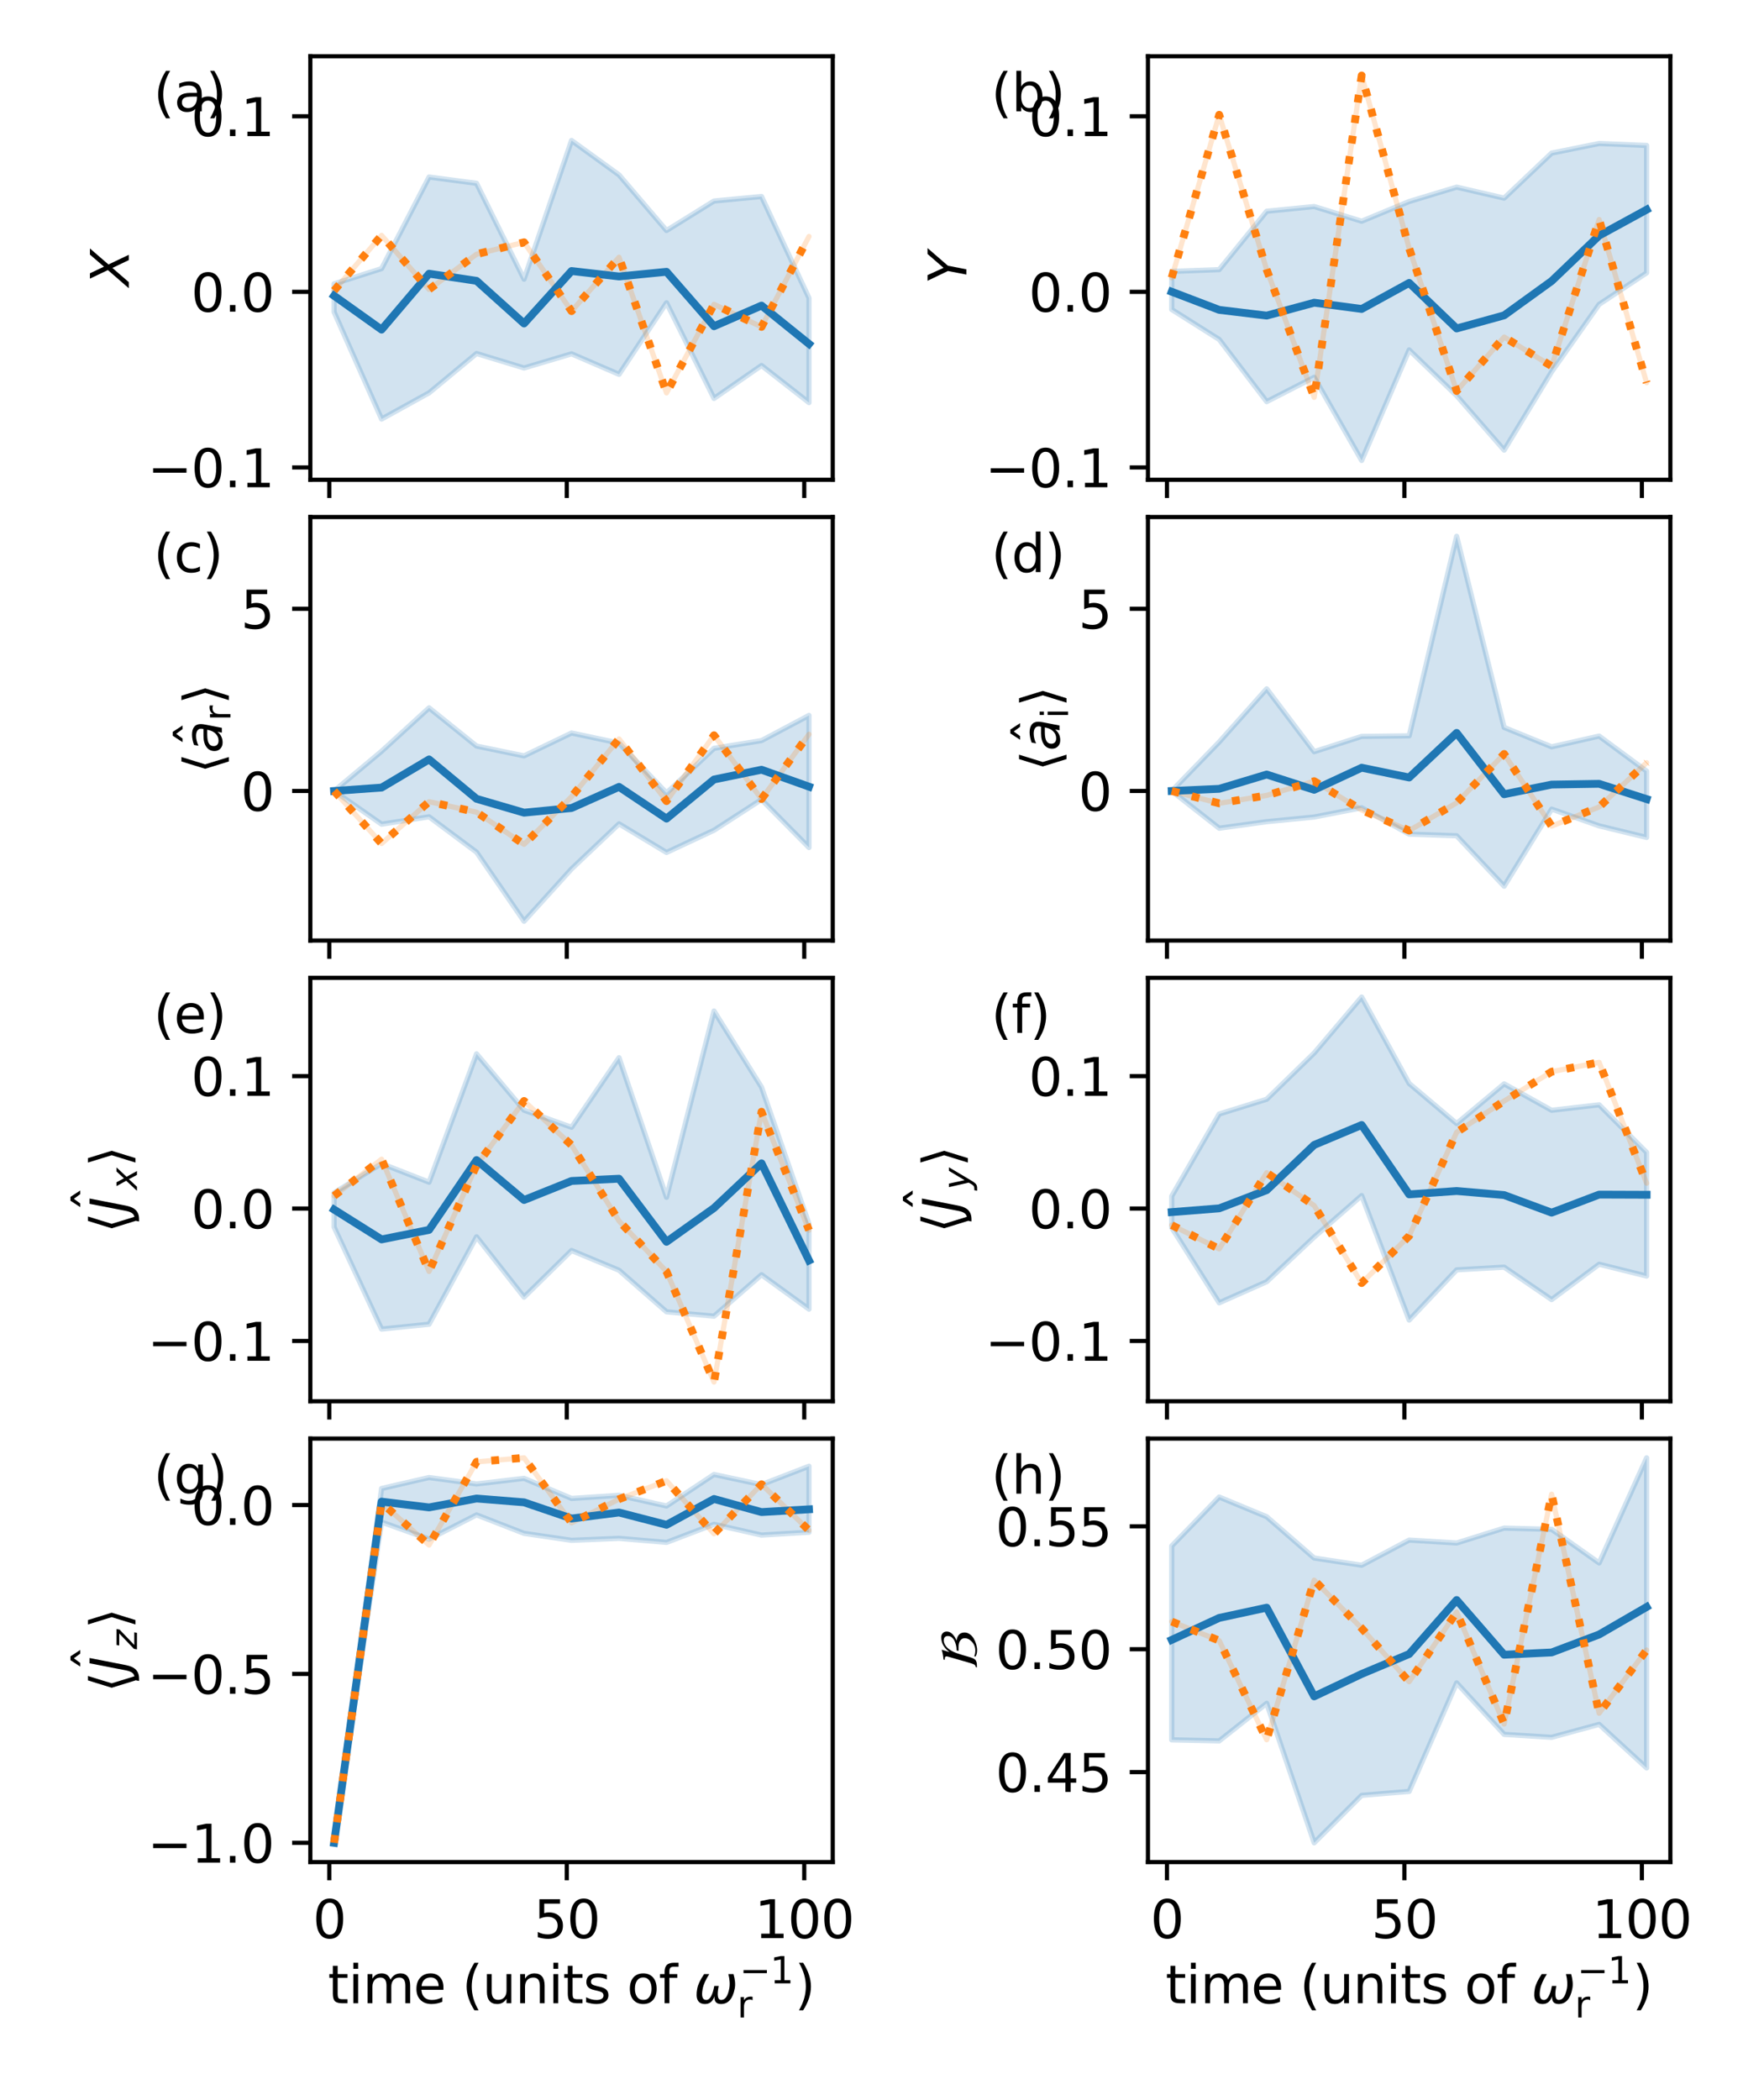 <?xml version="1.0" encoding="utf-8" standalone="no"?>
<!DOCTYPE svg PUBLIC "-//W3C//DTD SVG 1.1//EN"
  "http://www.w3.org/Graphics/SVG/1.1/DTD/svg11.dtd">
<svg xmlns:xlink="http://www.w3.org/1999/xlink" width="334.8pt" height="403.2pt" viewBox="0 0 334.8 403.2" xmlns="http://www.w3.org/2000/svg" version="1.1">
 <defs>
  <style type="text/css">*{stroke-linejoin: round; stroke-linecap: butt}</style>
 </defs>
 <g id="figure_1">
  <g id="patch_1">
   <path d="M 0 403.2 
L 334.8 403.2 
L 334.8 0 
L 0 0 
z
" style="fill: #ffffff"/>
  </g>
  <g id="axes_1">
   <g id="patch_2">
    <path d="M 59.61 92.117 
L 159.956 92.117 
L 159.956 10.8 
L 59.61 10.8 
z
" style="fill: #ffffff"/>
   </g>
   <g id="PolyCollection_1">
    <defs>
     <path id="m3e9c567d83" d="M 64.171 -348.7 
L 64.171 -343.29 
L 73.294 -322.734 
L 82.416 -327.766 
L 91.538 -335.318 
L 100.661 -332.539 
L 109.783 -335.256 
L 118.905 -331.319 
L 128.028 -345.06 
L 137.15 -326.694 
L 146.273 -333.02 
L 155.395 -325.893 
L 155.395 -345.972 
L 155.395 -345.972 
L 146.273 -365.469 
L 137.15 -364.603 
L 128.028 -358.938 
L 118.905 -369.616 
L 109.783 -376.225 
L 100.661 -349.596 
L 91.538 -368.002 
L 82.416 -369.207 
L 73.294 -351.623 
L 64.171 -348.7 
z
" style="stroke: #1f77b4; stroke-opacity: 0.2"/>
    </defs>
    <g clip-path="url(#p766d66fd1b)">
     <use xlink:href="#m3e9c567d83" x="0" y="403.2" style="fill: #1f77b4; fill-opacity: 0.2; stroke: #1f77b4; stroke-opacity: 0.2"/>
    </g>
   </g>
   <g id="PolyCollection_2">
    <defs>
     <path id="md73d7c52c8" d="M 64.171 -347.397 
L 64.171 -347.397 
L 73.294 -358 
L 82.416 -347.625 
L 91.538 -354.394 
L 100.661 -356.676 
L 109.783 -343.455 
L 118.905 -353.803 
L 128.028 -327.763 
L 137.15 -344.765 
L 146.273 -340.433 
L 155.395 -357.795 
L 155.395 -357.795 
L 155.395 -357.795 
L 146.273 -340.433 
L 137.15 -344.765 
L 128.028 -327.763 
L 118.905 -353.803 
L 109.783 -343.455 
L 100.661 -356.676 
L 91.538 -354.394 
L 82.416 -347.625 
L 73.294 -358 
L 64.171 -347.397 
z
" style="stroke: #ff7f0e; stroke-opacity: 0.2"/>
    </defs>
    <g clip-path="url(#p766d66fd1b)">
     <use xlink:href="#md73d7c52c8" x="0" y="403.2" style="fill: #ff7f0e; fill-opacity: 0.2; stroke: #ff7f0e; stroke-opacity: 0.2"/>
    </g>
   </g>
   <g id="matplotlib.axis_1">
    <g id="xtick_1">
     <g id="line2d_1">
      <defs>
       <path id="m54c4756880" d="M 0 0 
L 0 3.5 
" style="stroke: #000000; stroke-width: 0.8"/>
      </defs>
      <g>
       <use xlink:href="#m54c4756880" x="63.259" y="92.117" style="stroke: #000000; stroke-width: 0.8"/>
      </g>
     </g>
    </g>
    <g id="xtick_2">
     <g id="line2d_2">
      <g>
       <use xlink:href="#m54c4756880" x="108.871" y="92.117" style="stroke: #000000; stroke-width: 0.8"/>
      </g>
     </g>
    </g>
    <g id="xtick_3">
     <g id="line2d_3">
      <g>
       <use xlink:href="#m54c4756880" x="154.483" y="92.117" style="stroke: #000000; stroke-width: 0.8"/>
      </g>
     </g>
    </g>
   </g>
   <g id="matplotlib.axis_2">
    <g id="ytick_1">
     <g id="line2d_4">
      <defs>
       <path id="mbe57c12f6e" d="M 0 0 
L -3.5 0 
" style="stroke: #000000; stroke-width: 0.8"/>
      </defs>
      <g>
       <use xlink:href="#mbe57c12f6e" x="59.61" y="89.756" style="stroke: #000000; stroke-width: 0.8"/>
      </g>
     </g>
     <g id="text_1">
      <!-- −0.1 -->
      <g transform="translate(28.327 93.555) scale(0.1 -0.1)">
       <defs>
        <path id="DejaVuSans-2212" d="M 678 2272 
L 4684 2272 
L 4684 1741 
L 678 1741 
L 678 2272 
z
" transform="scale(0.016)"/>
        <path id="DejaVuSans-30" d="M 2034 4250 
Q 1547 4250 1301 3770 
Q 1056 3291 1056 2328 
Q 1056 1369 1301 889 
Q 1547 409 2034 409 
Q 2525 409 2770 889 
Q 3016 1369 3016 2328 
Q 3016 3291 2770 3770 
Q 2525 4250 2034 4250 
z
M 2034 4750 
Q 2819 4750 3233 4129 
Q 3647 3509 3647 2328 
Q 3647 1150 3233 529 
Q 2819 -91 2034 -91 
Q 1250 -91 836 529 
Q 422 1150 422 2328 
Q 422 3509 836 4129 
Q 1250 4750 2034 4750 
z
" transform="scale(0.016)"/>
        <path id="DejaVuSans-2e" d="M 684 794 
L 1344 794 
L 1344 0 
L 684 0 
L 684 794 
z
" transform="scale(0.016)"/>
        <path id="DejaVuSans-31" d="M 794 531 
L 1825 531 
L 1825 4091 
L 703 3866 
L 703 4441 
L 1819 4666 
L 2450 4666 
L 2450 531 
L 3481 531 
L 3481 0 
L 794 0 
L 794 531 
z
" transform="scale(0.016)"/>
       </defs>
       <use xlink:href="#DejaVuSans-2212"/>
       <use xlink:href="#DejaVuSans-30" x="83.789"/>
       <use xlink:href="#DejaVuSans-2e" x="147.412"/>
       <use xlink:href="#DejaVuSans-31" x="179.199"/>
      </g>
     </g>
    </g>
    <g id="ytick_2">
     <g id="line2d_5">
      <g>
       <use xlink:href="#mbe57c12f6e" x="59.61" y="56.043" style="stroke: #000000; stroke-width: 0.8"/>
      </g>
     </g>
     <g id="text_2">
      <!-- 0.0 -->
      <g transform="translate(36.707 59.842) scale(0.1 -0.1)">
       <use xlink:href="#DejaVuSans-30"/>
       <use xlink:href="#DejaVuSans-2e" x="63.623"/>
       <use xlink:href="#DejaVuSans-30" x="95.41"/>
      </g>
     </g>
    </g>
    <g id="ytick_3">
     <g id="line2d_6">
      <g>
       <use xlink:href="#mbe57c12f6e" x="59.61" y="22.331" style="stroke: #000000; stroke-width: 0.8"/>
      </g>
     </g>
     <g id="text_3">
      <!-- 0.1 -->
      <g transform="translate(36.707 26.13) scale(0.1 -0.1)">
       <use xlink:href="#DejaVuSans-30"/>
       <use xlink:href="#DejaVuSans-2e" x="63.623"/>
       <use xlink:href="#DejaVuSans-31" x="95.41"/>
      </g>
     </g>
    </g>
    <g id="text_4">
     <!-- $X$ -->
     <g transform="translate(24.747 54.908) rotate(-90) scale(0.1 -0.1)">
      <defs>
       <path id="DejaVuSans-Oblique-58" d="M 878 4666 
L 1516 4666 
L 2316 2981 
L 3763 4666 
L 4500 4666 
L 2578 2438 
L 3738 0 
L 3103 0 
L 2163 1966 
L 459 0 
L -275 0 
L 1906 2509 
L 878 4666 
z
" transform="scale(0.016)"/>
      </defs>
      <use xlink:href="#DejaVuSans-Oblique-58" transform="translate(0 0.094)"/>
     </g>
    </g>
   </g>
   <g id="line2d_7">
    <path d="M 64.171 56.793 
L 73.294 63.291 
L 82.416 52.558 
L 91.538 53.924 
L 100.661 62.119 
L 109.783 52.041 
L 118.905 53.085 
L 128.028 52.189 
L 137.15 62.641 
L 146.273 58.678 
L 155.395 66.038 
" clip-path="url(#p766d66fd1b)" style="fill: none; stroke: #1f77b4; stroke-width: 1.5; stroke-linecap: square"/>
   </g>
   <g id="line2d_8">
    <path d="M 64.171 55.803 
L 73.294 45.2 
L 82.416 55.575 
L 91.538 48.806 
L 100.661 46.524 
L 109.783 59.745 
L 118.905 49.397 
L 128.028 75.437 
L 137.15 58.435 
L 146.273 62.767 
L 155.395 45.405 
" clip-path="url(#p766d66fd1b)" style="fill: none; stroke-dasharray: 1.5,2.475; stroke-dashoffset: 0; stroke: #ff7f0e; stroke-width: 1.5"/>
   </g>
   <g id="patch_3">
    <path d="M 59.61 92.117 
L 59.61 10.8 
" style="fill: none; stroke: #000000; stroke-width: 0.8; stroke-linejoin: miter; stroke-linecap: square"/>
   </g>
   <g id="patch_4">
    <path d="M 159.956 92.117 
L 159.956 10.8 
" style="fill: none; stroke: #000000; stroke-width: 0.8; stroke-linejoin: miter; stroke-linecap: square"/>
   </g>
   <g id="patch_5">
    <path d="M 59.61 92.117 
L 159.956 92.117 
" style="fill: none; stroke: #000000; stroke-width: 0.8; stroke-linejoin: miter; stroke-linecap: square"/>
   </g>
   <g id="patch_6">
    <path d="M 59.61 10.8 
L 159.956 10.8 
" style="fill: none; stroke: #000000; stroke-width: 0.8; stroke-linejoin: miter; stroke-linecap: square"/>
   </g>
   <g id="text_5">
    <!-- (a) -->
    <g transform="translate(29.506 21.371) scale(0.1 -0.1)">
     <defs>
      <path id="DejaVuSans-28" d="M 1984 4856 
Q 1566 4138 1362 3434 
Q 1159 2731 1159 2009 
Q 1159 1288 1364 580 
Q 1569 -128 1984 -844 
L 1484 -844 
Q 1016 -109 783 600 
Q 550 1309 550 2009 
Q 550 2706 781 3412 
Q 1013 4119 1484 4856 
L 1984 4856 
z
" transform="scale(0.016)"/>
      <path id="DejaVuSans-61" d="M 2194 1759 
Q 1497 1759 1228 1600 
Q 959 1441 959 1056 
Q 959 750 1161 570 
Q 1363 391 1709 391 
Q 2188 391 2477 730 
Q 2766 1069 2766 1631 
L 2766 1759 
L 2194 1759 
z
M 3341 1997 
L 3341 0 
L 2766 0 
L 2766 531 
Q 2569 213 2275 61 
Q 1981 -91 1556 -91 
Q 1019 -91 701 211 
Q 384 513 384 1019 
Q 384 1609 779 1909 
Q 1175 2209 1959 2209 
L 2766 2209 
L 2766 2266 
Q 2766 2663 2505 2880 
Q 2244 3097 1772 3097 
Q 1472 3097 1187 3025 
Q 903 2953 641 2809 
L 641 3341 
Q 956 3463 1253 3523 
Q 1550 3584 1831 3584 
Q 2591 3584 2966 3190 
Q 3341 2797 3341 1997 
z
" transform="scale(0.016)"/>
      <path id="DejaVuSans-29" d="M 513 4856 
L 1013 4856 
Q 1481 4119 1714 3412 
Q 1947 2706 1947 2009 
Q 1947 1309 1714 600 
Q 1481 -109 1013 -844 
L 513 -844 
Q 928 -128 1133 580 
Q 1338 1288 1338 2009 
Q 1338 2731 1133 3434 
Q 928 4138 513 4856 
z
" transform="scale(0.016)"/>
     </defs>
     <use xlink:href="#DejaVuSans-28"/>
     <use xlink:href="#DejaVuSans-61" x="39.014"/>
     <use xlink:href="#DejaVuSans-29" x="100.293"/>
    </g>
   </g>
  </g>
  <g id="axes_2">
   <g id="patch_7">
    <path d="M 220.502 92.117 
L 320.848 92.117 
L 320.848 10.8 
L 220.502 10.8 
z
" style="fill: #ffffff"/>
   </g>
   <g id="PolyCollection_3">
    <defs>
     <path id="m4174e563f6" d="M 225.063 -351.088 
L 225.063 -343.771 
L 234.186 -338.018 
L 243.308 -326.081 
L 252.43 -330.748 
L 261.553 -314.779 
L 270.675 -336.004 
L 279.797 -327.223 
L 288.92 -316.767 
L 298.042 -331.815 
L 307.165 -344.759 
L 316.287 -350.807 
L 316.287 -375.269 
L 316.287 -375.269 
L 307.165 -375.647 
L 298.042 -373.806 
L 288.92 -365.158 
L 279.797 -367.272 
L 270.675 -364.507 
L 261.553 -360.722 
L 252.43 -363.545 
L 243.308 -362.637 
L 234.186 -351.428 
L 225.063 -351.088 
z
" style="stroke: #1f77b4; stroke-opacity: 0.2"/>
    </defs>
    <g clip-path="url(#pa51e533ef1)">
     <use xlink:href="#m4174e563f6" x="0" y="403.2" style="fill: #1f77b4; fill-opacity: 0.2; stroke: #1f77b4; stroke-opacity: 0.2"/>
    </g>
   </g>
   <g id="PolyCollection_4">
    <defs>
     <path id="ma2c5701e2a" d="M 225.063 -349.873 
L 225.063 -349.873 
L 234.186 -381.162 
L 243.308 -351.424 
L 252.43 -326.905 
L 261.553 -388.704 
L 270.675 -355.54 
L 279.797 -328.125 
L 288.92 -338.48 
L 298.042 -332.885 
L 307.165 -361.042 
L 316.287 -329.708 
L 316.287 -329.708 
L 316.287 -329.708 
L 307.165 -361.042 
L 298.042 -332.885 
L 288.92 -338.48 
L 279.797 -328.125 
L 270.675 -355.54 
L 261.553 -388.704 
L 252.43 -326.905 
L 243.308 -351.424 
L 234.186 -381.162 
L 225.063 -349.873 
z
" style="stroke: #ff7f0e; stroke-opacity: 0.2"/>
    </defs>
    <g clip-path="url(#pa51e533ef1)">
     <use xlink:href="#ma2c5701e2a" x="0" y="403.2" style="fill: #ff7f0e; fill-opacity: 0.2; stroke: #ff7f0e; stroke-opacity: 0.2"/>
    </g>
   </g>
   <g id="matplotlib.axis_3">
    <g id="xtick_4">
     <g id="line2d_9">
      <g>
       <use xlink:href="#m54c4756880" x="224.151" y="92.117" style="stroke: #000000; stroke-width: 0.8"/>
      </g>
     </g>
    </g>
    <g id="xtick_5">
     <g id="line2d_10">
      <g>
       <use xlink:href="#m54c4756880" x="269.763" y="92.117" style="stroke: #000000; stroke-width: 0.8"/>
      </g>
     </g>
    </g>
    <g id="xtick_6">
     <g id="line2d_11">
      <g>
       <use xlink:href="#m54c4756880" x="315.375" y="92.117" style="stroke: #000000; stroke-width: 0.8"/>
      </g>
     </g>
    </g>
   </g>
   <g id="matplotlib.axis_4">
    <g id="ytick_4">
     <g id="line2d_12">
      <g>
       <use xlink:href="#mbe57c12f6e" x="220.502" y="89.756" style="stroke: #000000; stroke-width: 0.8"/>
      </g>
     </g>
     <g id="text_6">
      <!-- −0.1 -->
      <g transform="translate(189.219 93.555) scale(0.1 -0.1)">
       <use xlink:href="#DejaVuSans-2212"/>
       <use xlink:href="#DejaVuSans-30" x="83.789"/>
       <use xlink:href="#DejaVuSans-2e" x="147.412"/>
       <use xlink:href="#DejaVuSans-31" x="179.199"/>
      </g>
     </g>
    </g>
    <g id="ytick_5">
     <g id="line2d_13">
      <g>
       <use xlink:href="#mbe57c12f6e" x="220.502" y="56.043" style="stroke: #000000; stroke-width: 0.8"/>
      </g>
     </g>
     <g id="text_7">
      <!-- 0.0 -->
      <g transform="translate(197.599 59.842) scale(0.1 -0.1)">
       <use xlink:href="#DejaVuSans-30"/>
       <use xlink:href="#DejaVuSans-2e" x="63.623"/>
       <use xlink:href="#DejaVuSans-30" x="95.41"/>
      </g>
     </g>
    </g>
    <g id="ytick_6">
     <g id="line2d_14">
      <g>
       <use xlink:href="#mbe57c12f6e" x="220.502" y="22.331" style="stroke: #000000; stroke-width: 0.8"/>
      </g>
     </g>
     <g id="text_8">
      <!-- 0.1 -->
      <g transform="translate(197.599 26.13) scale(0.1 -0.1)">
       <use xlink:href="#DejaVuSans-30"/>
       <use xlink:href="#DejaVuSans-2e" x="63.623"/>
       <use xlink:href="#DejaVuSans-31" x="95.41"/>
      </g>
     </g>
    </g>
    <g id="text_9">
     <!-- $Y$ -->
     <g transform="translate(185.64 54.558) rotate(-90) scale(0.1 -0.1)">
      <defs>
       <path id="DejaVuSans-Oblique-59" d="M 403 4666 
L 1081 4666 
L 1953 2747 
L 3616 4666 
L 4325 4666 
L 2209 2222 
L 1778 0 
L 1147 0 
L 1575 2222 
L 403 4666 
z
" transform="scale(0.016)"/>
      </defs>
      <use xlink:href="#DejaVuSans-Oblique-59" transform="translate(0 0.094)"/>
     </g>
    </g>
   </g>
   <g id="line2d_15">
    <path d="M 225.063 56.018 
L 234.186 59.502 
L 243.308 60.601 
L 252.43 58.124 
L 261.553 59.326 
L 270.675 54.324 
L 279.797 63.073 
L 288.92 60.553 
L 298.042 53.967 
L 307.165 45.241 
L 316.287 40.261 
" clip-path="url(#pa51e533ef1)" style="fill: none; stroke: #1f77b4; stroke-width: 1.5; stroke-linecap: square"/>
   </g>
   <g id="line2d_16">
    <path d="M 225.063 53.327 
L 234.186 22.038 
L 243.308 51.776 
L 252.43 76.295 
L 261.553 14.496 
L 270.675 47.66 
L 279.797 75.075 
L 288.92 64.72 
L 298.042 70.315 
L 307.165 42.158 
L 316.287 73.492 
" clip-path="url(#pa51e533ef1)" style="fill: none; stroke-dasharray: 1.5,2.475; stroke-dashoffset: 0; stroke: #ff7f0e; stroke-width: 1.5"/>
   </g>
   <g id="patch_8">
    <path d="M 220.502 92.117 
L 220.502 10.8 
" style="fill: none; stroke: #000000; stroke-width: 0.8; stroke-linejoin: miter; stroke-linecap: square"/>
   </g>
   <g id="patch_9">
    <path d="M 320.848 92.117 
L 320.848 10.8 
" style="fill: none; stroke: #000000; stroke-width: 0.8; stroke-linejoin: miter; stroke-linecap: square"/>
   </g>
   <g id="patch_10">
    <path d="M 220.502 92.117 
L 320.848 92.117 
" style="fill: none; stroke: #000000; stroke-width: 0.8; stroke-linejoin: miter; stroke-linecap: square"/>
   </g>
   <g id="patch_11">
    <path d="M 220.502 10.8 
L 320.848 10.8 
" style="fill: none; stroke: #000000; stroke-width: 0.8; stroke-linejoin: miter; stroke-linecap: square"/>
   </g>
   <g id="text_10">
    <!-- (b) -->
    <g transform="translate(190.398 21.371) scale(0.1 -0.1)">
     <defs>
      <path id="DejaVuSans-62" d="M 3116 1747 
Q 3116 2381 2855 2742 
Q 2594 3103 2138 3103 
Q 1681 3103 1420 2742 
Q 1159 2381 1159 1747 
Q 1159 1113 1420 752 
Q 1681 391 2138 391 
Q 2594 391 2855 752 
Q 3116 1113 3116 1747 
z
M 1159 2969 
Q 1341 3281 1617 3432 
Q 1894 3584 2278 3584 
Q 2916 3584 3314 3078 
Q 3713 2572 3713 1747 
Q 3713 922 3314 415 
Q 2916 -91 2278 -91 
Q 1894 -91 1617 61 
Q 1341 213 1159 525 
L 1159 0 
L 581 0 
L 581 4863 
L 1159 4863 
L 1159 2969 
z
" transform="scale(0.016)"/>
     </defs>
     <use xlink:href="#DejaVuSans-28"/>
     <use xlink:href="#DejaVuSans-62" x="39.014"/>
     <use xlink:href="#DejaVuSans-29" x="102.49"/>
    </g>
   </g>
  </g>
  <g id="axes_3">
   <g id="patch_12">
    <path d="M 59.61 180.594 
L 159.956 180.594 
L 159.956 99.277 
L 59.61 99.277 
z
" style="fill: #ffffff"/>
   </g>
   <g id="PolyCollection_5">
    <defs>
     <path id="m83336fb93e" d="M 64.171 -251.32 
L 64.171 -251.32 
L 73.294 -244.945 
L 82.416 -246.36 
L 91.538 -239.566 
L 100.661 -226.302 
L 109.783 -236.354 
L 118.905 -245.007 
L 128.028 -239.511 
L 137.15 -243.78 
L 146.273 -249.679 
L 155.395 -240.457 
L 155.395 -265.83 
L 155.395 -265.83 
L 146.273 -260.996 
L 137.15 -259.509 
L 128.028 -250.935 
L 118.905 -260.519 
L 109.783 -262.451 
L 100.661 -258.061 
L 91.538 -259.946 
L 82.416 -267.281 
L 73.294 -258.946 
L 64.171 -251.32 
z
" style="stroke: #1f77b4; stroke-opacity: 0.2"/>
    </defs>
    <g clip-path="url(#pb4c55261f2)">
     <use xlink:href="#m83336fb93e" x="0" y="403.2" style="fill: #1f77b4; fill-opacity: 0.2; stroke: #1f77b4; stroke-opacity: 0.2"/>
    </g>
   </g>
   <g id="PolyCollection_6">
    <defs>
     <path id="m64d6ca5298" d="M 64.171 -251.32 
L 64.171 -251.32 
L 73.294 -241.229 
L 82.416 -249.262 
L 91.538 -247.246 
L 100.661 -241.073 
L 109.783 -250.216 
L 118.905 -261.315 
L 128.028 -249.371 
L 137.15 -262.018 
L 146.273 -249.775 
L 155.395 -262.214 
L 155.395 -262.214 
L 155.395 -262.214 
L 146.273 -249.775 
L 137.15 -262.018 
L 128.028 -249.371 
L 118.905 -261.315 
L 109.783 -250.216 
L 100.661 -241.073 
L 91.538 -247.246 
L 82.416 -249.262 
L 73.294 -241.229 
L 64.171 -251.32 
z
" style="stroke: #ff7f0e; stroke-opacity: 0.2"/>
    </defs>
    <g clip-path="url(#pb4c55261f2)">
     <use xlink:href="#m64d6ca5298" x="0" y="403.2" style="fill: #ff7f0e; fill-opacity: 0.2; stroke: #ff7f0e; stroke-opacity: 0.2"/>
    </g>
   </g>
   <g id="matplotlib.axis_5">
    <g id="xtick_7">
     <g id="line2d_17">
      <g>
       <use xlink:href="#m54c4756880" x="63.259" y="180.594" style="stroke: #000000; stroke-width: 0.8"/>
      </g>
     </g>
    </g>
    <g id="xtick_8">
     <g id="line2d_18">
      <g>
       <use xlink:href="#m54c4756880" x="108.871" y="180.594" style="stroke: #000000; stroke-width: 0.8"/>
      </g>
     </g>
    </g>
    <g id="xtick_9">
     <g id="line2d_19">
      <g>
       <use xlink:href="#m54c4756880" x="154.483" y="180.594" style="stroke: #000000; stroke-width: 0.8"/>
      </g>
     </g>
    </g>
   </g>
   <g id="matplotlib.axis_6">
    <g id="ytick_7">
     <g id="line2d_20">
      <g>
       <use xlink:href="#mbe57c12f6e" x="59.61" y="151.88" style="stroke: #000000; stroke-width: 0.8"/>
      </g>
     </g>
     <g id="text_11">
      <!-- 0 -->
      <g transform="translate(46.248 155.679) scale(0.1 -0.1)">
       <use xlink:href="#DejaVuSans-30"/>
      </g>
     </g>
    </g>
    <g id="ytick_8">
     <g id="line2d_21">
      <g>
       <use xlink:href="#mbe57c12f6e" x="59.61" y="116.895" style="stroke: #000000; stroke-width: 0.8"/>
      </g>
     </g>
     <g id="text_12">
      <!-- 5 -->
      <g transform="translate(46.248 120.694) scale(0.1 -0.1)">
       <defs>
        <path id="DejaVuSans-35" d="M 691 4666 
L 3169 4666 
L 3169 4134 
L 1269 4134 
L 1269 2991 
Q 1406 3038 1543 3061 
Q 1681 3084 1819 3084 
Q 2600 3084 3056 2656 
Q 3513 2228 3513 1497 
Q 3513 744 3044 326 
Q 2575 -91 1722 -91 
Q 1428 -91 1123 -41 
Q 819 9 494 109 
L 494 744 
Q 775 591 1075 516 
Q 1375 441 1709 441 
Q 2250 441 2565 725 
Q 2881 1009 2881 1497 
Q 2881 1984 2565 2268 
Q 2250 2553 1709 2553 
Q 1456 2553 1204 2497 
Q 953 2441 691 2322 
L 691 4666 
z
" transform="scale(0.016)"/>
       </defs>
       <use xlink:href="#DejaVuSans-35"/>
      </g>
     </g>
    </g>
    <g id="text_13">
     <!-- $\langle \hat{a}_{\mathrm{r}} \rangle$ -->
     <g transform="translate(42.668 148.535) rotate(-90) scale(0.1 -0.1)">
      <defs>
       <path id="DejaVuSans-27e8" d="M 572 2006 
L 1453 4856 
L 1984 4856 
L 1103 2006 
L 1984 -844 
L 1453 -844 
L 572 2006 
z
" transform="scale(0.016)"/>
       <path id="DejaVuSans-302" d="M -1831 5119 
L -1369 5119 
L -603 3944 
L -1038 3944 
L -1600 4709 
L -2163 3944 
L -2597 3944 
L -1831 5119 
z
M -1600 3584 
L -1600 3584 
z
" transform="scale(0.016)"/>
       <path id="DejaVuSans-Oblique-61" d="M 3438 1997 
L 3047 0 
L 2472 0 
L 2578 531 
Q 2325 219 2001 64 
Q 1678 -91 1281 -91 
Q 834 -91 548 182 
Q 263 456 263 884 
Q 263 1497 752 1853 
Q 1241 2209 2100 2209 
L 2900 2209 
L 2931 2363 
Q 2938 2388 2941 2417 
Q 2944 2447 2944 2509 
Q 2944 2788 2717 2942 
Q 2491 3097 2081 3097 
Q 1800 3097 1504 3025 
Q 1209 2953 897 2809 
L 997 3341 
Q 1322 3463 1633 3523 
Q 1944 3584 2234 3584 
Q 2853 3584 3176 3315 
Q 3500 3047 3500 2534 
Q 3500 2431 3484 2292 
Q 3469 2153 3438 1997 
z
M 2816 1759 
L 2241 1759 
Q 1534 1759 1195 1570 
Q 856 1381 856 984 
Q 856 709 1029 553 
Q 1203 397 1509 397 
Q 1978 397 2328 733 
Q 2678 1069 2791 1631 
L 2816 1759 
z
" transform="scale(0.016)"/>
       <path id="DejaVuSans-72" d="M 2631 2963 
Q 2534 3019 2420 3045 
Q 2306 3072 2169 3072 
Q 1681 3072 1420 2755 
Q 1159 2438 1159 1844 
L 1159 0 
L 581 0 
L 581 3500 
L 1159 3500 
L 1159 2956 
Q 1341 3275 1631 3429 
Q 1922 3584 2338 3584 
Q 2397 3584 2469 3576 
Q 2541 3569 2628 3553 
L 2631 2963 
z
" transform="scale(0.016)"/>
       <path id="DejaVuSans-27e9" d="M 1925 2006 
L 1044 -844 
L 513 -844 
L 1394 2006 
L 513 4856 
L 1044 4856 
L 1925 2006 
z
" transform="scale(0.016)"/>
      </defs>
      <use xlink:href="#DejaVuSans-27e8" transform="translate(0 0.516)"/>
      <use xlink:href="#DejaVuSans-302" transform="translate(101.912 13.016)"/>
      <use xlink:href="#DejaVuSans-Oblique-61" transform="translate(39.014 0.516)"/>
      <use xlink:href="#DejaVuSans-72" transform="translate(101.25 -15.891) scale(0.7)"/>
      <use xlink:href="#DejaVuSans-27e9" transform="translate(132.764 0.516)"/>
     </g>
    </g>
   </g>
   <g id="line2d_22">
    <path d="M 64.171 151.88 
L 73.294 151.231 
L 82.416 145.819 
L 91.538 153.386 
L 100.661 156.047 
L 109.783 155.153 
L 118.905 151.093 
L 128.028 157.185 
L 137.15 149.674 
L 146.273 147.801 
L 155.395 151.054 
" clip-path="url(#pb4c55261f2)" style="fill: none; stroke: #1f77b4; stroke-width: 1.5; stroke-linecap: square"/>
   </g>
   <g id="line2d_23">
    <path d="M 64.171 151.88 
L 73.294 161.971 
L 82.416 153.938 
L 91.538 155.954 
L 100.661 162.127 
L 109.783 152.984 
L 118.905 141.885 
L 128.028 153.829 
L 137.15 141.182 
L 146.273 153.425 
L 155.395 140.986 
" clip-path="url(#pb4c55261f2)" style="fill: none; stroke-dasharray: 1.5,2.475; stroke-dashoffset: 0; stroke: #ff7f0e; stroke-width: 1.5"/>
   </g>
   <g id="patch_13">
    <path d="M 59.61 180.594 
L 59.61 99.277 
" style="fill: none; stroke: #000000; stroke-width: 0.8; stroke-linejoin: miter; stroke-linecap: square"/>
   </g>
   <g id="patch_14">
    <path d="M 159.956 180.594 
L 159.956 99.277 
" style="fill: none; stroke: #000000; stroke-width: 0.8; stroke-linejoin: miter; stroke-linecap: square"/>
   </g>
   <g id="patch_15">
    <path d="M 59.61 180.594 
L 159.956 180.594 
" style="fill: none; stroke: #000000; stroke-width: 0.8; stroke-linejoin: miter; stroke-linecap: square"/>
   </g>
   <g id="patch_16">
    <path d="M 59.61 99.277 
L 159.956 99.277 
" style="fill: none; stroke: #000000; stroke-width: 0.8; stroke-linejoin: miter; stroke-linecap: square"/>
   </g>
   <g id="text_14">
    <!-- (c) -->
    <g transform="translate(29.506 109.848) scale(0.1 -0.1)">
     <defs>
      <path id="DejaVuSans-63" d="M 3122 3366 
L 3122 2828 
Q 2878 2963 2633 3030 
Q 2388 3097 2138 3097 
Q 1578 3097 1268 2742 
Q 959 2388 959 1747 
Q 959 1106 1268 751 
Q 1578 397 2138 397 
Q 2388 397 2633 464 
Q 2878 531 3122 666 
L 3122 134 
Q 2881 22 2623 -34 
Q 2366 -91 2075 -91 
Q 1284 -91 818 406 
Q 353 903 353 1747 
Q 353 2603 823 3093 
Q 1294 3584 2113 3584 
Q 2378 3584 2631 3529 
Q 2884 3475 3122 3366 
z
" transform="scale(0.016)"/>
     </defs>
     <use xlink:href="#DejaVuSans-28"/>
     <use xlink:href="#DejaVuSans-63" x="39.014"/>
     <use xlink:href="#DejaVuSans-29" x="93.994"/>
    </g>
   </g>
  </g>
  <g id="axes_4">
   <g id="patch_17">
    <path d="M 220.502 180.594 
L 320.848 180.594 
L 320.848 99.277 
L 220.502 99.277 
z
" style="fill: #ffffff"/>
   </g>
   <g id="PolyCollection_7">
    <defs>
     <path id="m539f587416" d="M 225.063 -251.32 
L 225.063 -251.32 
L 234.186 -260.723 
L 243.308 -270.936 
L 252.43 -258.863 
L 261.553 -261.798 
L 270.675 -261.909 
L 279.797 -300.227 
L 288.92 -263.519 
L 298.042 -259.799 
L 307.165 -261.862 
L 316.287 -255.124 
L 316.287 -242.401 
L 316.287 -242.401 
L 307.165 -244.617 
L 298.042 -247.836 
L 288.92 -233.029 
L 279.797 -242.715 
L 270.675 -243.028 
L 261.553 -248.094 
L 252.43 -246.317 
L 243.308 -245.423 
L 234.186 -244.168 
L 225.063 -251.32 
z
" style="stroke: #1f77b4; stroke-opacity: 0.2"/>
    </defs>
    <g clip-path="url(#p0d95ef5ef6)">
     <use xlink:href="#m539f587416" x="0" y="403.2" style="fill: #1f77b4; fill-opacity: 0.2; stroke: #1f77b4; stroke-opacity: 0.2"/>
    </g>
   </g>
   <g id="PolyCollection_8">
    <defs>
     <path id="mdc9bc9e6f7" d="M 225.063 -251.32 
L 225.063 -251.32 
L 234.186 -248.949 
L 243.308 -250.468 
L 252.43 -253.201 
L 261.553 -247.657 
L 270.675 -243.717 
L 279.797 -249.049 
L 288.92 -258.429 
L 298.042 -244.575 
L 307.165 -248.254 
L 316.287 -256.75 
L 316.287 -256.75 
L 316.287 -256.75 
L 307.165 -248.254 
L 298.042 -244.575 
L 288.92 -258.429 
L 279.797 -249.049 
L 270.675 -243.717 
L 261.553 -247.657 
L 252.43 -253.201 
L 243.308 -250.468 
L 234.186 -248.949 
L 225.063 -251.32 
z
" style="stroke: #ff7f0e; stroke-opacity: 0.2"/>
    </defs>
    <g clip-path="url(#p0d95ef5ef6)">
     <use xlink:href="#mdc9bc9e6f7" x="0" y="403.2" style="fill: #ff7f0e; fill-opacity: 0.2; stroke: #ff7f0e; stroke-opacity: 0.2"/>
    </g>
   </g>
   <g id="matplotlib.axis_7">
    <g id="xtick_10">
     <g id="line2d_24">
      <g>
       <use xlink:href="#m54c4756880" x="224.151" y="180.594" style="stroke: #000000; stroke-width: 0.8"/>
      </g>
     </g>
    </g>
    <g id="xtick_11">
     <g id="line2d_25">
      <g>
       <use xlink:href="#m54c4756880" x="269.763" y="180.594" style="stroke: #000000; stroke-width: 0.8"/>
      </g>
     </g>
    </g>
    <g id="xtick_12">
     <g id="line2d_26">
      <g>
       <use xlink:href="#m54c4756880" x="315.375" y="180.594" style="stroke: #000000; stroke-width: 0.8"/>
      </g>
     </g>
    </g>
   </g>
   <g id="matplotlib.axis_8">
    <g id="ytick_9">
     <g id="line2d_27">
      <g>
       <use xlink:href="#mbe57c12f6e" x="220.502" y="151.88" style="stroke: #000000; stroke-width: 0.8"/>
      </g>
     </g>
     <g id="text_15">
      <!-- 0 -->
      <g transform="translate(207.14 155.679) scale(0.1 -0.1)">
       <use xlink:href="#DejaVuSans-30"/>
      </g>
     </g>
    </g>
    <g id="ytick_10">
     <g id="line2d_28">
      <g>
       <use xlink:href="#mbe57c12f6e" x="220.502" y="116.895" style="stroke: #000000; stroke-width: 0.8"/>
      </g>
     </g>
     <g id="text_16">
      <!-- 5 -->
      <g transform="translate(207.14 120.694) scale(0.1 -0.1)">
       <use xlink:href="#DejaVuSans-35"/>
      </g>
     </g>
    </g>
    <g id="text_17">
     <!-- $\langle \hat{a}_{\mathrm{i}} \rangle$ -->
     <g transform="translate(203.56 148.085) rotate(-90) scale(0.1 -0.1)">
      <defs>
       <path id="DejaVuSans-69" d="M 603 3500 
L 1178 3500 
L 1178 0 
L 603 0 
L 603 3500 
z
M 603 4863 
L 1178 4863 
L 1178 4134 
L 603 4134 
L 603 4863 
z
" transform="scale(0.016)"/>
      </defs>
      <use xlink:href="#DejaVuSans-27e8" transform="translate(0 0.516)"/>
      <use xlink:href="#DejaVuSans-302" transform="translate(101.912 13.016)"/>
      <use xlink:href="#DejaVuSans-Oblique-61" transform="translate(39.014 0.516)"/>
      <use xlink:href="#DejaVuSans-69" transform="translate(101.25 -15.891) scale(0.7)"/>
      <use xlink:href="#DejaVuSans-27e9" transform="translate(123.433 0.516)"/>
     </g>
    </g>
   </g>
   <g id="line2d_29">
    <path d="M 225.063 151.88 
L 234.186 151.468 
L 243.308 148.719 
L 252.43 151.655 
L 261.553 147.415 
L 270.675 149.291 
L 279.797 140.73 
L 288.92 152.508 
L 298.042 150.653 
L 307.165 150.506 
L 316.287 153.44 
" clip-path="url(#p0d95ef5ef6)" style="fill: none; stroke: #1f77b4; stroke-width: 1.5; stroke-linecap: square"/>
   </g>
   <g id="line2d_30">
    <path d="M 225.063 151.88 
L 234.186 154.251 
L 243.308 152.732 
L 252.43 149.999 
L 261.553 155.543 
L 270.675 159.483 
L 279.797 154.151 
L 288.92 144.771 
L 298.042 158.625 
L 307.165 154.946 
L 316.287 146.45 
" clip-path="url(#p0d95ef5ef6)" style="fill: none; stroke-dasharray: 1.5,2.475; stroke-dashoffset: 0; stroke: #ff7f0e; stroke-width: 1.5"/>
   </g>
   <g id="patch_18">
    <path d="M 220.502 180.594 
L 220.502 99.277 
" style="fill: none; stroke: #000000; stroke-width: 0.8; stroke-linejoin: miter; stroke-linecap: square"/>
   </g>
   <g id="patch_19">
    <path d="M 320.848 180.594 
L 320.848 99.277 
" style="fill: none; stroke: #000000; stroke-width: 0.8; stroke-linejoin: miter; stroke-linecap: square"/>
   </g>
   <g id="patch_20">
    <path d="M 220.502 180.594 
L 320.848 180.594 
" style="fill: none; stroke: #000000; stroke-width: 0.8; stroke-linejoin: miter; stroke-linecap: square"/>
   </g>
   <g id="patch_21">
    <path d="M 220.502 99.277 
L 320.848 99.277 
" style="fill: none; stroke: #000000; stroke-width: 0.8; stroke-linejoin: miter; stroke-linecap: square"/>
   </g>
   <g id="text_18">
    <!-- (d) -->
    <g transform="translate(190.398 109.848) scale(0.1 -0.1)">
     <defs>
      <path id="DejaVuSans-64" d="M 2906 2969 
L 2906 4863 
L 3481 4863 
L 3481 0 
L 2906 0 
L 2906 525 
Q 2725 213 2448 61 
Q 2172 -91 1784 -91 
Q 1150 -91 751 415 
Q 353 922 353 1747 
Q 353 2572 751 3078 
Q 1150 3584 1784 3584 
Q 2172 3584 2448 3432 
Q 2725 3281 2906 2969 
z
M 947 1747 
Q 947 1113 1208 752 
Q 1469 391 1925 391 
Q 2381 391 2643 752 
Q 2906 1113 2906 1747 
Q 2906 2381 2643 2742 
Q 2381 3103 1925 3103 
Q 1469 3103 1208 2742 
Q 947 2381 947 1747 
z
" transform="scale(0.016)"/>
     </defs>
     <use xlink:href="#DejaVuSans-28"/>
     <use xlink:href="#DejaVuSans-64" x="39.014"/>
     <use xlink:href="#DejaVuSans-29" x="102.49"/>
    </g>
   </g>
  </g>
  <g id="axes_5">
   <g id="patch_22">
    <path d="M 59.61 269.071 
L 159.956 269.071 
L 159.956 187.754 
L 59.61 187.754 
z
" style="fill: #ffffff"/>
   </g>
   <g id="PolyCollection_9">
    <defs>
     <path id="mf436cc4971" d="M 64.171 -174.16 
L 64.171 -167.58 
L 73.294 -147.994 
L 82.416 -148.923 
L 91.538 -165.717 
L 100.661 -154.125 
L 109.783 -163.084 
L 118.905 -159.287 
L 128.028 -151.306 
L 137.15 -150.468 
L 146.273 -158.428 
L 155.395 -151.822 
L 155.395 -168.191 
L 155.395 -168.191 
L 146.273 -194.456 
L 137.15 -209.069 
L 128.028 -173.3 
L 118.905 -200.107 
L 109.783 -186.745 
L 100.661 -190.02 
L 91.538 -200.84 
L 82.416 -176.199 
L 73.294 -179.773 
L 64.171 -174.16 
z
" style="stroke: #1f77b4; stroke-opacity: 0.2"/>
    </defs>
    <g clip-path="url(#pcf7c080511)">
     <use xlink:href="#mf436cc4971" x="0" y="403.2" style="fill: #1f77b4; fill-opacity: 0.2; stroke: #1f77b4; stroke-opacity: 0.2"/>
    </g>
   </g>
   <g id="PolyCollection_10">
    <defs>
     <path id="m3b1b23bbd7" d="M 64.171 -173.573 
L 64.171 -173.573 
L 73.294 -180.612 
L 82.416 -159.063 
L 91.538 -179.455 
L 100.661 -191.796 
L 109.783 -183.315 
L 118.905 -168.755 
L 128.028 -159.044 
L 137.15 -137.825 
L 146.273 -189.724 
L 155.395 -166.988 
L 155.395 -166.988 
L 155.395 -166.988 
L 146.273 -189.724 
L 137.15 -137.825 
L 128.028 -159.044 
L 118.905 -168.755 
L 109.783 -183.315 
L 100.661 -191.796 
L 91.538 -179.455 
L 82.416 -159.063 
L 73.294 -180.612 
L 64.171 -173.573 
z
" style="stroke: #ff7f0e; stroke-opacity: 0.2"/>
    </defs>
    <g clip-path="url(#pcf7c080511)">
     <use xlink:href="#m3b1b23bbd7" x="0" y="403.2" style="fill: #ff7f0e; fill-opacity: 0.2; stroke: #ff7f0e; stroke-opacity: 0.2"/>
    </g>
   </g>
   <g id="matplotlib.axis_9">
    <g id="xtick_13">
     <g id="line2d_31">
      <g>
       <use xlink:href="#m54c4756880" x="63.259" y="269.071" style="stroke: #000000; stroke-width: 0.8"/>
      </g>
     </g>
    </g>
    <g id="xtick_14">
     <g id="line2d_32">
      <g>
       <use xlink:href="#m54c4756880" x="108.871" y="269.071" style="stroke: #000000; stroke-width: 0.8"/>
      </g>
     </g>
    </g>
    <g id="xtick_15">
     <g id="line2d_33">
      <g>
       <use xlink:href="#m54c4756880" x="154.483" y="269.071" style="stroke: #000000; stroke-width: 0.8"/>
      </g>
     </g>
    </g>
   </g>
   <g id="matplotlib.axis_10">
    <g id="ytick_11">
     <g id="line2d_34">
      <g>
       <use xlink:href="#mbe57c12f6e" x="59.61" y="257.488" style="stroke: #000000; stroke-width: 0.8"/>
      </g>
     </g>
     <g id="text_19">
      <!-- −0.1 -->
      <g transform="translate(28.327 261.287) scale(0.1 -0.1)">
       <use xlink:href="#DejaVuSans-2212"/>
       <use xlink:href="#DejaVuSans-30" x="83.789"/>
       <use xlink:href="#DejaVuSans-2e" x="147.412"/>
       <use xlink:href="#DejaVuSans-31" x="179.199"/>
      </g>
     </g>
    </g>
    <g id="ytick_12">
     <g id="line2d_35">
      <g>
       <use xlink:href="#mbe57c12f6e" x="59.61" y="232.058" style="stroke: #000000; stroke-width: 0.8"/>
      </g>
     </g>
     <g id="text_20">
      <!-- 0.0 -->
      <g transform="translate(36.707 235.858) scale(0.1 -0.1)">
       <use xlink:href="#DejaVuSans-30"/>
       <use xlink:href="#DejaVuSans-2e" x="63.623"/>
       <use xlink:href="#DejaVuSans-30" x="95.41"/>
      </g>
     </g>
    </g>
    <g id="ytick_13">
     <g id="line2d_36">
      <g>
       <use xlink:href="#mbe57c12f6e" x="59.61" y="206.629" style="stroke: #000000; stroke-width: 0.8"/>
      </g>
     </g>
     <g id="text_21">
      <!-- 0.1 -->
      <g transform="translate(36.707 210.428) scale(0.1 -0.1)">
       <use xlink:href="#DejaVuSans-30"/>
       <use xlink:href="#DejaVuSans-2e" x="63.623"/>
       <use xlink:href="#DejaVuSans-31" x="95.41"/>
      </g>
     </g>
    </g>
    <g id="text_22">
     <!-- $\langle \hat J_x \rangle$ -->
     <g transform="translate(24.727 236.763) rotate(-90) scale(0.1 -0.1)">
      <defs>
       <path id="DejaVuSans-Oblique-4a" d="M 1069 4666 
L 1703 4666 
L 856 325 
Q 691 -522 298 -901 
Q -94 -1281 -800 -1281 
L -1050 -1281 
L -947 -750 
L -750 -750 
Q -328 -750 -109 -509 
Q 109 -269 225 325 
L 1069 4666 
z
" transform="scale(0.016)"/>
       <path id="DejaVuSans-Oblique-78" d="M 3841 3500 
L 2234 1784 
L 3219 0 
L 2559 0 
L 1819 1388 
L 531 0 
L -166 0 
L 1556 1844 
L 641 3500 
L 1300 3500 
L 1972 2234 
L 3144 3500 
L 3841 3500 
z
" transform="scale(0.016)"/>
      </defs>
      <use xlink:href="#DejaVuSans-27e8" transform="translate(0 0.609)"/>
      <use xlink:href="#DejaVuSans-302" transform="translate(91.346 30.016)"/>
      <use xlink:href="#DejaVuSans-Oblique-4a" transform="translate(39.014 0.609)"/>
      <use xlink:href="#DejaVuSans-Oblique-78" transform="translate(82.986 -15.797) scale(0.7)"/>
      <use xlink:href="#DejaVuSans-27e9" transform="translate(127.146 0.609)"/>
     </g>
    </g>
   </g>
   <g id="line2d_37">
    <path d="M 64.171 232.26 
L 73.294 237.987 
L 82.416 236.158 
L 91.538 222.752 
L 100.661 230.421 
L 109.783 226.765 
L 118.905 226.334 
L 128.028 238.448 
L 137.15 231.954 
L 146.273 223.373 
L 155.395 242.033 
" clip-path="url(#pcf7c080511)" style="fill: none; stroke: #1f77b4; stroke-width: 1.5; stroke-linecap: square"/>
   </g>
   <g id="line2d_38">
    <path d="M 64.171 229.627 
L 73.294 222.588 
L 82.416 244.137 
L 91.538 223.745 
L 100.661 211.404 
L 109.783 219.885 
L 118.905 234.445 
L 128.028 244.156 
L 137.15 265.375 
L 146.273 213.476 
L 155.395 236.212 
" clip-path="url(#pcf7c080511)" style="fill: none; stroke-dasharray: 1.5,2.475; stroke-dashoffset: 0; stroke: #ff7f0e; stroke-width: 1.5"/>
   </g>
   <g id="patch_23">
    <path d="M 59.61 269.071 
L 59.61 187.754 
" style="fill: none; stroke: #000000; stroke-width: 0.8; stroke-linejoin: miter; stroke-linecap: square"/>
   </g>
   <g id="patch_24">
    <path d="M 159.956 269.071 
L 159.956 187.754 
" style="fill: none; stroke: #000000; stroke-width: 0.8; stroke-linejoin: miter; stroke-linecap: square"/>
   </g>
   <g id="patch_25">
    <path d="M 59.61 269.071 
L 159.956 269.071 
" style="fill: none; stroke: #000000; stroke-width: 0.8; stroke-linejoin: miter; stroke-linecap: square"/>
   </g>
   <g id="patch_26">
    <path d="M 59.61 187.754 
L 159.956 187.754 
" style="fill: none; stroke: #000000; stroke-width: 0.8; stroke-linejoin: miter; stroke-linecap: square"/>
   </g>
   <g id="text_23">
    <!-- (e) -->
    <g transform="translate(29.506 198.325) scale(0.1 -0.1)">
     <defs>
      <path id="DejaVuSans-65" d="M 3597 1894 
L 3597 1613 
L 953 1613 
Q 991 1019 1311 708 
Q 1631 397 2203 397 
Q 2534 397 2845 478 
Q 3156 559 3463 722 
L 3463 178 
Q 3153 47 2828 -22 
Q 2503 -91 2169 -91 
Q 1331 -91 842 396 
Q 353 884 353 1716 
Q 353 2575 817 3079 
Q 1281 3584 2069 3584 
Q 2775 3584 3186 3129 
Q 3597 2675 3597 1894 
z
M 3022 2063 
Q 3016 2534 2758 2815 
Q 2500 3097 2075 3097 
Q 1594 3097 1305 2825 
Q 1016 2553 972 2059 
L 3022 2063 
z
" transform="scale(0.016)"/>
     </defs>
     <use xlink:href="#DejaVuSans-28"/>
     <use xlink:href="#DejaVuSans-65" x="39.014"/>
     <use xlink:href="#DejaVuSans-29" x="100.537"/>
    </g>
   </g>
  </g>
  <g id="axes_6">
   <g id="patch_27">
    <path d="M 220.502 269.071 
L 320.848 269.071 
L 320.848 187.754 
L 220.502 187.754 
z
" style="fill: #ffffff"/>
   </g>
   <g id="PolyCollection_11">
    <defs>
     <path id="m99fe05f980" d="M 225.063 -173.508 
L 225.063 -167.469 
L 234.186 -153.04 
L 243.308 -157.089 
L 252.43 -165.662 
L 261.553 -173.631 
L 270.675 -149.722 
L 279.797 -159.364 
L 288.92 -159.886 
L 298.042 -153.655 
L 307.165 -160.443 
L 316.287 -158.175 
L 316.287 -181.917 
L 316.287 -181.917 
L 307.165 -191.061 
L 298.042 -190.008 
L 288.92 -195.085 
L 279.797 -187.459 
L 270.675 -195.16 
L 261.553 -211.75 
L 252.43 -201.005 
L 243.308 -192.128 
L 234.186 -189.295 
L 225.063 -173.508 
z
" style="stroke: #1f77b4; stroke-opacity: 0.2"/>
    </defs>
    <g clip-path="url(#paecf741c5d)">
     <use xlink:href="#m99fe05f980" x="0" y="403.2" style="fill: #1f77b4; fill-opacity: 0.2; stroke: #1f77b4; stroke-opacity: 0.2"/>
    </g>
   </g>
   <g id="PolyCollection_12">
    <defs>
     <path id="m5dc5f5d133" d="M 225.063 -167.957 
L 225.063 -167.957 
L 234.186 -163.389 
L 243.308 -178.023 
L 252.43 -171.706 
L 261.553 -156.836 
L 270.675 -165.88 
L 279.797 -185.794 
L 288.92 -191.79 
L 298.042 -197.417 
L 307.165 -199.21 
L 316.287 -176.003 
L 316.287 -176.003 
L 316.287 -176.003 
L 307.165 -199.21 
L 298.042 -197.417 
L 288.92 -191.79 
L 279.797 -185.794 
L 270.675 -165.88 
L 261.553 -156.836 
L 252.43 -171.706 
L 243.308 -178.023 
L 234.186 -163.389 
L 225.063 -167.957 
z
" style="stroke: #ff7f0e; stroke-opacity: 0.2"/>
    </defs>
    <g clip-path="url(#paecf741c5d)">
     <use xlink:href="#m5dc5f5d133" x="0" y="403.2" style="fill: #ff7f0e; fill-opacity: 0.2; stroke: #ff7f0e; stroke-opacity: 0.2"/>
    </g>
   </g>
   <g id="matplotlib.axis_11">
    <g id="xtick_16">
     <g id="line2d_39">
      <g>
       <use xlink:href="#m54c4756880" x="224.151" y="269.071" style="stroke: #000000; stroke-width: 0.8"/>
      </g>
     </g>
    </g>
    <g id="xtick_17">
     <g id="line2d_40">
      <g>
       <use xlink:href="#m54c4756880" x="269.763" y="269.071" style="stroke: #000000; stroke-width: 0.8"/>
      </g>
     </g>
    </g>
    <g id="xtick_18">
     <g id="line2d_41">
      <g>
       <use xlink:href="#m54c4756880" x="315.375" y="269.071" style="stroke: #000000; stroke-width: 0.8"/>
      </g>
     </g>
    </g>
   </g>
   <g id="matplotlib.axis_12">
    <g id="ytick_14">
     <g id="line2d_42">
      <g>
       <use xlink:href="#mbe57c12f6e" x="220.502" y="257.488" style="stroke: #000000; stroke-width: 0.8"/>
      </g>
     </g>
     <g id="text_24">
      <!-- −0.1 -->
      <g transform="translate(189.219 261.287) scale(0.1 -0.1)">
       <use xlink:href="#DejaVuSans-2212"/>
       <use xlink:href="#DejaVuSans-30" x="83.789"/>
       <use xlink:href="#DejaVuSans-2e" x="147.412"/>
       <use xlink:href="#DejaVuSans-31" x="179.199"/>
      </g>
     </g>
    </g>
    <g id="ytick_15">
     <g id="line2d_43">
      <g>
       <use xlink:href="#mbe57c12f6e" x="220.502" y="232.058" style="stroke: #000000; stroke-width: 0.8"/>
      </g>
     </g>
     <g id="text_25">
      <!-- 0.0 -->
      <g transform="translate(197.599 235.858) scale(0.1 -0.1)">
       <use xlink:href="#DejaVuSans-30"/>
       <use xlink:href="#DejaVuSans-2e" x="63.623"/>
       <use xlink:href="#DejaVuSans-30" x="95.41"/>
      </g>
     </g>
    </g>
    <g id="ytick_16">
     <g id="line2d_44">
      <g>
       <use xlink:href="#mbe57c12f6e" x="220.502" y="206.629" style="stroke: #000000; stroke-width: 0.8"/>
      </g>
     </g>
     <g id="text_26">
      <!-- 0.1 -->
      <g transform="translate(197.599 210.428) scale(0.1 -0.1)">
       <use xlink:href="#DejaVuSans-30"/>
       <use xlink:href="#DejaVuSans-2e" x="63.623"/>
       <use xlink:href="#DejaVuSans-31" x="95.41"/>
      </g>
     </g>
    </g>
    <g id="text_27">
     <!-- $\langle \hat J_y \rangle$ -->
     <g transform="translate(184.619 236.763) rotate(-90) scale(0.1 -0.1)">
      <defs>
       <path id="DejaVuSans-Oblique-79" d="M 1588 -325 
Q 1188 -997 936 -1164 
Q 684 -1331 294 -1331 
L -159 -1331 
L -63 -850 
L 269 -850 
Q 509 -850 678 -719 
Q 847 -588 1056 -206 
L 1234 128 
L 459 3500 
L 1069 3500 
L 1650 819 
L 3256 3500 
L 3859 3500 
L 1588 -325 
z
" transform="scale(0.016)"/>
      </defs>
      <use xlink:href="#DejaVuSans-27e8" transform="translate(0 0.609)"/>
      <use xlink:href="#DejaVuSans-302" transform="translate(91.346 30.016)"/>
      <use xlink:href="#DejaVuSans-Oblique-4a" transform="translate(39.014 0.609)"/>
      <use xlink:href="#DejaVuSans-Oblique-79" transform="translate(82.986 -15.797) scale(0.7)"/>
      <use xlink:href="#DejaVuSans-27e9" transform="translate(127.146 0.609)"/>
     </g>
    </g>
   </g>
   <g id="line2d_45">
    <path d="M 225.063 232.746 
L 234.186 232.023 
L 243.308 228.53 
L 252.43 219.845 
L 261.553 216.017 
L 270.675 229.339 
L 279.797 228.693 
L 288.92 229.471 
L 298.042 232.848 
L 307.165 229.383 
L 316.287 229.415 
" clip-path="url(#paecf741c5d)" style="fill: none; stroke: #1f77b4; stroke-width: 1.5; stroke-linecap: square"/>
   </g>
   <g id="line2d_46">
    <path d="M 225.063 235.243 
L 234.186 239.811 
L 243.308 225.177 
L 252.43 231.494 
L 261.553 246.364 
L 270.675 237.32 
L 279.797 217.406 
L 288.92 211.41 
L 298.042 205.783 
L 307.165 203.99 
L 316.287 227.197 
" clip-path="url(#paecf741c5d)" style="fill: none; stroke-dasharray: 1.5,2.475; stroke-dashoffset: 0; stroke: #ff7f0e; stroke-width: 1.5"/>
   </g>
   <g id="patch_28">
    <path d="M 220.502 269.071 
L 220.502 187.754 
" style="fill: none; stroke: #000000; stroke-width: 0.8; stroke-linejoin: miter; stroke-linecap: square"/>
   </g>
   <g id="patch_29">
    <path d="M 320.848 269.071 
L 320.848 187.754 
" style="fill: none; stroke: #000000; stroke-width: 0.8; stroke-linejoin: miter; stroke-linecap: square"/>
   </g>
   <g id="patch_30">
    <path d="M 220.502 269.071 
L 320.848 269.071 
" style="fill: none; stroke: #000000; stroke-width: 0.8; stroke-linejoin: miter; stroke-linecap: square"/>
   </g>
   <g id="patch_31">
    <path d="M 220.502 187.754 
L 320.848 187.754 
" style="fill: none; stroke: #000000; stroke-width: 0.8; stroke-linejoin: miter; stroke-linecap: square"/>
   </g>
   <g id="text_28">
    <!-- (f) -->
    <g transform="translate(190.398 198.325) scale(0.1 -0.1)">
     <defs>
      <path id="DejaVuSans-66" d="M 2375 4863 
L 2375 4384 
L 1825 4384 
Q 1516 4384 1395 4259 
Q 1275 4134 1275 3809 
L 1275 3500 
L 2222 3500 
L 2222 3053 
L 1275 3053 
L 1275 0 
L 697 0 
L 697 3053 
L 147 3053 
L 147 3500 
L 697 3500 
L 697 3744 
Q 697 4328 969 4595 
Q 1241 4863 1831 4863 
L 2375 4863 
z
" transform="scale(0.016)"/>
     </defs>
     <use xlink:href="#DejaVuSans-28"/>
     <use xlink:href="#DejaVuSans-66" x="39.014"/>
     <use xlink:href="#DejaVuSans-29" x="74.219"/>
    </g>
   </g>
  </g>
  <g id="axes_7">
   <g id="patch_32">
    <path d="M 59.61 357.548 
L 159.956 357.548 
L 159.956 276.231 
L 59.61 276.231 
z
" style="fill: #ffffff"/>
   </g>
   <g id="PolyCollection_13">
    <defs>
     <path id="mac463880c4" d="M 64.171 -49.348 
L 64.171 -49.348 
L 73.294 -110.937 
L 82.416 -107.66 
L 91.538 -112.317 
L 100.661 -108.769 
L 109.783 -107.432 
L 118.905 -107.809 
L 128.028 -107.032 
L 137.15 -110.508 
L 146.273 -108.436 
L 155.395 -108.986 
L 155.395 -121.661 
L 155.395 -121.661 
L 146.273 -118.131 
L 137.15 -120.078 
L 128.028 -114.024 
L 118.905 -116.078 
L 109.783 -115.479 
L 100.661 -119.33 
L 91.538 -118.259 
L 82.416 -119.494 
L 73.294 -117.387 
L 64.171 -49.348 
z
" style="stroke: #1f77b4; stroke-opacity: 0.2"/>
    </defs>
    <g clip-path="url(#p7cb2779b77)">
     <use xlink:href="#mac463880c4" x="0" y="403.2" style="fill: #1f77b4; fill-opacity: 0.2; stroke: #1f77b4; stroke-opacity: 0.2"/>
    </g>
   </g>
   <g id="PolyCollection_14">
    <defs>
     <path id="md84982a51c" d="M 64.171 -49.348 
L 64.171 -49.348 
L 73.294 -114.647 
L 82.416 -106.535 
L 91.538 -122.506 
L 100.661 -123.273 
L 109.783 -110.794 
L 118.905 -115.34 
L 128.028 -118.869 
L 137.15 -108.689 
L 146.273 -118.203 
L 155.395 -109.342 
L 155.395 -109.342 
L 155.395 -109.342 
L 146.273 -118.203 
L 137.15 -108.689 
L 128.028 -118.869 
L 118.905 -115.34 
L 109.783 -110.794 
L 100.661 -123.273 
L 91.538 -122.506 
L 82.416 -106.535 
L 73.294 -114.647 
L 64.171 -49.348 
z
" style="stroke: #ff7f0e; stroke-opacity: 0.2"/>
    </defs>
    <g clip-path="url(#p7cb2779b77)">
     <use xlink:href="#md84982a51c" x="0" y="403.2" style="fill: #ff7f0e; fill-opacity: 0.2; stroke: #ff7f0e; stroke-opacity: 0.2"/>
    </g>
   </g>
   <g id="matplotlib.axis_13">
    <g id="xtick_19">
     <g id="line2d_47">
      <g>
       <use xlink:href="#m54c4756880" x="63.259" y="357.548" style="stroke: #000000; stroke-width: 0.8"/>
      </g>
     </g>
     <g id="text_29">
      <!-- 0 -->
      <g transform="translate(60.078 372.146) scale(0.1 -0.1)">
       <use xlink:href="#DejaVuSans-30"/>
      </g>
     </g>
    </g>
    <g id="xtick_20">
     <g id="line2d_48">
      <g>
       <use xlink:href="#m54c4756880" x="108.871" y="357.548" style="stroke: #000000; stroke-width: 0.8"/>
      </g>
     </g>
     <g id="text_30">
      <!-- 50 -->
      <g transform="translate(102.508 372.146) scale(0.1 -0.1)">
       <use xlink:href="#DejaVuSans-35"/>
       <use xlink:href="#DejaVuSans-30" x="63.623"/>
      </g>
     </g>
    </g>
    <g id="xtick_21">
     <g id="line2d_49">
      <g>
       <use xlink:href="#m54c4756880" x="154.483" y="357.548" style="stroke: #000000; stroke-width: 0.8"/>
      </g>
     </g>
     <g id="text_31">
      <!-- 100 -->
      <g transform="translate(144.939 372.146) scale(0.1 -0.1)">
       <use xlink:href="#DejaVuSans-31"/>
       <use xlink:href="#DejaVuSans-30" x="63.623"/>
       <use xlink:href="#DejaVuSans-30" x="127.246"/>
      </g>
     </g>
    </g>
    <g id="text_32">
     <!-- time (units of $\omega_\mathrm{r}^{-1}$) -->
     <g transform="translate(62.983 384.726) scale(0.1 -0.1)">
      <defs>
       <path id="DejaVuSans-74" d="M 1172 4494 
L 1172 3500 
L 2356 3500 
L 2356 3053 
L 1172 3053 
L 1172 1153 
Q 1172 725 1289 603 
Q 1406 481 1766 481 
L 2356 481 
L 2356 0 
L 1766 0 
Q 1100 0 847 248 
Q 594 497 594 1153 
L 594 3053 
L 172 3053 
L 172 3500 
L 594 3500 
L 594 4494 
L 1172 4494 
z
" transform="scale(0.016)"/>
       <path id="DejaVuSans-6d" d="M 3328 2828 
Q 3544 3216 3844 3400 
Q 4144 3584 4550 3584 
Q 5097 3584 5394 3201 
Q 5691 2819 5691 2113 
L 5691 0 
L 5113 0 
L 5113 2094 
Q 5113 2597 4934 2840 
Q 4756 3084 4391 3084 
Q 3944 3084 3684 2787 
Q 3425 2491 3425 1978 
L 3425 0 
L 2847 0 
L 2847 2094 
Q 2847 2600 2669 2842 
Q 2491 3084 2119 3084 
Q 1678 3084 1418 2786 
Q 1159 2488 1159 1978 
L 1159 0 
L 581 0 
L 581 3500 
L 1159 3500 
L 1159 2956 
Q 1356 3278 1631 3431 
Q 1906 3584 2284 3584 
Q 2666 3584 2933 3390 
Q 3200 3197 3328 2828 
z
" transform="scale(0.016)"/>
       <path id="DejaVuSans-20" transform="scale(0.016)"/>
       <path id="DejaVuSans-75" d="M 544 1381 
L 544 3500 
L 1119 3500 
L 1119 1403 
Q 1119 906 1312 657 
Q 1506 409 1894 409 
Q 2359 409 2629 706 
Q 2900 1003 2900 1516 
L 2900 3500 
L 3475 3500 
L 3475 0 
L 2900 0 
L 2900 538 
Q 2691 219 2414 64 
Q 2138 -91 1772 -91 
Q 1169 -91 856 284 
Q 544 659 544 1381 
z
M 1991 3584 
L 1991 3584 
z
" transform="scale(0.016)"/>
       <path id="DejaVuSans-6e" d="M 3513 2113 
L 3513 0 
L 2938 0 
L 2938 2094 
Q 2938 2591 2744 2837 
Q 2550 3084 2163 3084 
Q 1697 3084 1428 2787 
Q 1159 2491 1159 1978 
L 1159 0 
L 581 0 
L 581 3500 
L 1159 3500 
L 1159 2956 
Q 1366 3272 1645 3428 
Q 1925 3584 2291 3584 
Q 2894 3584 3203 3211 
Q 3513 2838 3513 2113 
z
" transform="scale(0.016)"/>
       <path id="DejaVuSans-73" d="M 2834 3397 
L 2834 2853 
Q 2591 2978 2328 3040 
Q 2066 3103 1784 3103 
Q 1356 3103 1142 2972 
Q 928 2841 928 2578 
Q 928 2378 1081 2264 
Q 1234 2150 1697 2047 
L 1894 2003 
Q 2506 1872 2764 1633 
Q 3022 1394 3022 966 
Q 3022 478 2636 193 
Q 2250 -91 1575 -91 
Q 1294 -91 989 -36 
Q 684 19 347 128 
L 347 722 
Q 666 556 975 473 
Q 1284 391 1588 391 
Q 1994 391 2212 530 
Q 2431 669 2431 922 
Q 2431 1156 2273 1281 
Q 2116 1406 1581 1522 
L 1381 1569 
Q 847 1681 609 1914 
Q 372 2147 372 2553 
Q 372 3047 722 3315 
Q 1072 3584 1716 3584 
Q 2034 3584 2315 3537 
Q 2597 3491 2834 3397 
z
" transform="scale(0.016)"/>
       <path id="DejaVuSans-6f" d="M 1959 3097 
Q 1497 3097 1228 2736 
Q 959 2375 959 1747 
Q 959 1119 1226 758 
Q 1494 397 1959 397 
Q 2419 397 2687 759 
Q 2956 1122 2956 1747 
Q 2956 2369 2687 2733 
Q 2419 3097 1959 3097 
z
M 1959 3584 
Q 2709 3584 3137 3096 
Q 3566 2609 3566 1747 
Q 3566 888 3137 398 
Q 2709 -91 1959 -91 
Q 1206 -91 779 398 
Q 353 888 353 1747 
Q 353 2609 779 3096 
Q 1206 3584 1959 3584 
z
" transform="scale(0.016)"/>
       <path id="DejaVuSans-Oblique-3c9" d="M 1369 -91 
Q 72 -91 434 1766 
Q 575 2500 1256 3500 
L 1875 3500 
Q 1231 2500 1088 1750 
Q 819 397 1519 397 
Q 2166 397 2478 2078 
L 3009 2078 
Q 2669 388 3316 397 
Q 4013 403 4275 1750 
Q 4419 2500 4169 3500 
L 4788 3500 
Q 5075 2500 4934 1766 
Q 4578 -94 3278 -91 
Q 2428 -88 2503 844 
Q 2194 -91 1369 -91 
z
" transform="scale(0.016)"/>
      </defs>
      <use xlink:href="#DejaVuSans-74" transform="translate(0 0.684)"/>
      <use xlink:href="#DejaVuSans-69" transform="translate(39.209 0.684)"/>
      <use xlink:href="#DejaVuSans-6d" transform="translate(66.992 0.684)"/>
      <use xlink:href="#DejaVuSans-65" transform="translate(164.404 0.684)"/>
      <use xlink:href="#DejaVuSans-20" transform="translate(225.928 0.684)"/>
      <use xlink:href="#DejaVuSans-28" transform="translate(257.715 0.684)"/>
      <use xlink:href="#DejaVuSans-75" transform="translate(296.729 0.684)"/>
      <use xlink:href="#DejaVuSans-6e" transform="translate(360.107 0.684)"/>
      <use xlink:href="#DejaVuSans-69" transform="translate(423.486 0.684)"/>
      <use xlink:href="#DejaVuSans-74" transform="translate(451.27 0.684)"/>
      <use xlink:href="#DejaVuSans-73" transform="translate(490.479 0.684)"/>
      <use xlink:href="#DejaVuSans-20" transform="translate(542.578 0.684)"/>
      <use xlink:href="#DejaVuSans-6f" transform="translate(574.365 0.684)"/>
      <use xlink:href="#DejaVuSans-66" transform="translate(635.547 0.684)"/>
      <use xlink:href="#DejaVuSans-20" transform="translate(670.752 0.684)"/>
      <use xlink:href="#DejaVuSans-Oblique-3c9" transform="translate(702.539 0.684)"/>
      <use xlink:href="#DejaVuSans-2212" transform="translate(790.745 38.966) scale(0.7)"/>
      <use xlink:href="#DejaVuSans-31" transform="translate(849.398 38.966) scale(0.7)"/>
      <use xlink:href="#DejaVuSans-72" transform="translate(786.279 -26.659) scale(0.7)"/>
      <use xlink:href="#DejaVuSans-29" transform="translate(896.668 0.684)"/>
     </g>
    </g>
   </g>
   <g id="matplotlib.axis_14">
    <g id="ytick_17">
     <g id="line2d_50">
      <g>
       <use xlink:href="#mbe57c12f6e" x="59.61" y="353.852" style="stroke: #000000; stroke-width: 0.8"/>
      </g>
     </g>
     <g id="text_33">
      <!-- −1.0 -->
      <g transform="translate(28.327 357.651) scale(0.1 -0.1)">
       <use xlink:href="#DejaVuSans-2212"/>
       <use xlink:href="#DejaVuSans-31" x="83.789"/>
       <use xlink:href="#DejaVuSans-2e" x="147.412"/>
       <use xlink:href="#DejaVuSans-30" x="179.199"/>
      </g>
     </g>
    </g>
    <g id="ytick_18">
     <g id="line2d_51">
      <g>
       <use xlink:href="#mbe57c12f6e" x="59.61" y="321.424" style="stroke: #000000; stroke-width: 0.8"/>
      </g>
     </g>
     <g id="text_34">
      <!-- −0.5 -->
      <g transform="translate(28.327 325.224) scale(0.1 -0.1)">
       <use xlink:href="#DejaVuSans-2212"/>
       <use xlink:href="#DejaVuSans-30" x="83.789"/>
       <use xlink:href="#DejaVuSans-2e" x="147.412"/>
       <use xlink:href="#DejaVuSans-35" x="179.199"/>
      </g>
     </g>
    </g>
    <g id="ytick_19">
     <g id="line2d_52">
      <g>
       <use xlink:href="#mbe57c12f6e" x="59.61" y="288.997" style="stroke: #000000; stroke-width: 0.8"/>
      </g>
     </g>
     <g id="text_35">
      <!-- 0.0 -->
      <g transform="translate(36.707 292.796) scale(0.1 -0.1)">
       <use xlink:href="#DejaVuSans-30"/>
       <use xlink:href="#DejaVuSans-2e" x="63.623"/>
       <use xlink:href="#DejaVuSans-30" x="95.41"/>
      </g>
     </g>
    </g>
    <g id="text_36">
     <!-- $\langle \hat J_z \rangle$ -->
     <g transform="translate(24.727 324.99) rotate(-90) scale(0.1 -0.1)">
      <defs>
       <path id="DejaVuSans-Oblique-7a" d="M 744 3500 
L 3475 3500 
L 3372 2975 
L 738 459 
L 2913 459 
L 2822 0 
L -19 0 
L 84 525 
L 2719 3041 
L 653 3041 
L 744 3500 
z
" transform="scale(0.016)"/>
      </defs>
      <use xlink:href="#DejaVuSans-27e8" transform="translate(0 0.609)"/>
      <use xlink:href="#DejaVuSans-302" transform="translate(91.346 30.016)"/>
      <use xlink:href="#DejaVuSans-Oblique-4a" transform="translate(39.014 0.609)"/>
      <use xlink:href="#DejaVuSans-Oblique-7a" transform="translate(82.986 -15.797) scale(0.7)"/>
      <use xlink:href="#DejaVuSans-27e9" transform="translate(122.464 0.609)"/>
     </g>
    </g>
   </g>
   <g id="line2d_53">
    <path d="M 64.171 353.852 
L 73.294 288.339 
L 82.416 289.448 
L 91.538 287.739 
L 100.661 288.47 
L 109.783 291.581 
L 118.905 290.426 
L 128.028 292.788 
L 137.15 287.827 
L 146.273 290.344 
L 155.395 289.811 
" clip-path="url(#p7cb2779b77)" style="fill: none; stroke: #1f77b4; stroke-width: 1.5; stroke-linecap: square"/>
   </g>
   <g id="line2d_54">
    <path d="M 64.171 353.852 
L 73.294 288.553 
L 82.416 296.665 
L 91.538 280.694 
L 100.661 279.927 
L 109.783 292.406 
L 118.905 287.86 
L 128.028 284.331 
L 137.15 294.511 
L 146.273 284.997 
L 155.395 293.858 
" clip-path="url(#p7cb2779b77)" style="fill: none; stroke-dasharray: 1.5,2.475; stroke-dashoffset: 0; stroke: #ff7f0e; stroke-width: 1.5"/>
   </g>
   <g id="patch_33">
    <path d="M 59.61 357.548 
L 59.61 276.231 
" style="fill: none; stroke: #000000; stroke-width: 0.8; stroke-linejoin: miter; stroke-linecap: square"/>
   </g>
   <g id="patch_34">
    <path d="M 159.956 357.548 
L 159.956 276.231 
" style="fill: none; stroke: #000000; stroke-width: 0.8; stroke-linejoin: miter; stroke-linecap: square"/>
   </g>
   <g id="patch_35">
    <path d="M 59.61 357.548 
L 159.956 357.548 
" style="fill: none; stroke: #000000; stroke-width: 0.8; stroke-linejoin: miter; stroke-linecap: square"/>
   </g>
   <g id="patch_36">
    <path d="M 59.61 276.231 
L 159.956 276.231 
" style="fill: none; stroke: #000000; stroke-width: 0.8; stroke-linejoin: miter; stroke-linecap: square"/>
   </g>
   <g id="text_37">
    <!-- (g) -->
    <g transform="translate(29.506 286.802) scale(0.1 -0.1)">
     <defs>
      <path id="DejaVuSans-67" d="M 2906 1791 
Q 2906 2416 2648 2759 
Q 2391 3103 1925 3103 
Q 1463 3103 1205 2759 
Q 947 2416 947 1791 
Q 947 1169 1205 825 
Q 1463 481 1925 481 
Q 2391 481 2648 825 
Q 2906 1169 2906 1791 
z
M 3481 434 
Q 3481 -459 3084 -895 
Q 2688 -1331 1869 -1331 
Q 1566 -1331 1297 -1286 
Q 1028 -1241 775 -1147 
L 775 -588 
Q 1028 -725 1275 -790 
Q 1522 -856 1778 -856 
Q 2344 -856 2625 -561 
Q 2906 -266 2906 331 
L 2906 616 
Q 2728 306 2450 153 
Q 2172 0 1784 0 
Q 1141 0 747 490 
Q 353 981 353 1791 
Q 353 2603 747 3093 
Q 1141 3584 1784 3584 
Q 2172 3584 2450 3431 
Q 2728 3278 2906 2969 
L 2906 3500 
L 3481 3500 
L 3481 434 
z
" transform="scale(0.016)"/>
     </defs>
     <use xlink:href="#DejaVuSans-28"/>
     <use xlink:href="#DejaVuSans-67" x="39.014"/>
     <use xlink:href="#DejaVuSans-29" x="102.49"/>
    </g>
   </g>
  </g>
  <g id="axes_8">
   <g id="patch_37">
    <path d="M 220.502 357.548 
L 320.848 357.548 
L 320.848 276.231 
L 220.502 276.231 
z
" style="fill: #ffffff"/>
   </g>
   <g id="PolyCollection_15">
    <defs>
     <path id="mf167028e2a" d="M 225.063 -106.347 
L 225.063 -69.118 
L 234.186 -68.919 
L 243.308 -76.133 
L 252.43 -49.348 
L 261.553 -58.462 
L 270.675 -59.221 
L 279.797 -80.059 
L 288.92 -70.166 
L 298.042 -69.605 
L 307.165 -72.094 
L 316.287 -63.722 
L 316.287 -123.273 
L 316.287 -123.273 
L 307.165 -103.084 
L 298.042 -109.541 
L 288.92 -109.782 
L 279.797 -106.923 
L 270.675 -107.481 
L 261.553 -102.655 
L 252.43 -104.035 
L 243.308 -111.963 
L 234.186 -115.746 
L 225.063 -106.347 
z
" style="stroke: #1f77b4; stroke-opacity: 0.2"/>
    </defs>
    <g clip-path="url(#p2162163798)">
     <use xlink:href="#mf167028e2a" x="0" y="403.2" style="fill: #1f77b4; fill-opacity: 0.2; stroke: #1f77b4; stroke-opacity: 0.2"/>
    </g>
   </g>
   <g id="PolyCollection_16">
    <defs>
     <path id="m4ed5c84379" d="M 225.063 -91.829 
L 225.063 -91.829 
L 234.186 -88.179 
L 243.308 -69.139 
L 252.43 -99.78 
L 261.553 -90.542 
L 270.675 -80.283 
L 279.797 -93.64 
L 288.92 -72.162 
L 298.042 -116.289 
L 307.165 -74.235 
L 316.287 -86.364 
L 316.287 -86.364 
L 316.287 -86.364 
L 307.165 -74.235 
L 298.042 -116.289 
L 288.92 -72.162 
L 279.797 -93.64 
L 270.675 -80.283 
L 261.553 -90.542 
L 252.43 -99.78 
L 243.308 -69.139 
L 234.186 -88.179 
L 225.063 -91.829 
z
" style="stroke: #ff7f0e; stroke-opacity: 0.2"/>
    </defs>
    <g clip-path="url(#p2162163798)">
     <use xlink:href="#m4ed5c84379" x="0" y="403.2" style="fill: #ff7f0e; fill-opacity: 0.2; stroke: #ff7f0e; stroke-opacity: 0.2"/>
    </g>
   </g>
   <g id="matplotlib.axis_15">
    <g id="xtick_22">
     <g id="line2d_55">
      <g>
       <use xlink:href="#m54c4756880" x="224.151" y="357.548" style="stroke: #000000; stroke-width: 0.8"/>
      </g>
     </g>
     <g id="text_38">
      <!-- 0 -->
      <g transform="translate(220.97 372.146) scale(0.1 -0.1)">
       <use xlink:href="#DejaVuSans-30"/>
      </g>
     </g>
    </g>
    <g id="xtick_23">
     <g id="line2d_56">
      <g>
       <use xlink:href="#m54c4756880" x="269.763" y="357.548" style="stroke: #000000; stroke-width: 0.8"/>
      </g>
     </g>
     <g id="text_39">
      <!-- 50 -->
      <g transform="translate(263.4 372.146) scale(0.1 -0.1)">
       <use xlink:href="#DejaVuSans-35"/>
       <use xlink:href="#DejaVuSans-30" x="63.623"/>
      </g>
     </g>
    </g>
    <g id="xtick_24">
     <g id="line2d_57">
      <g>
       <use xlink:href="#m54c4756880" x="315.375" y="357.548" style="stroke: #000000; stroke-width: 0.8"/>
      </g>
     </g>
     <g id="text_40">
      <!-- 100 -->
      <g transform="translate(305.831 372.146) scale(0.1 -0.1)">
       <use xlink:href="#DejaVuSans-31"/>
       <use xlink:href="#DejaVuSans-30" x="63.623"/>
       <use xlink:href="#DejaVuSans-30" x="127.246"/>
      </g>
     </g>
    </g>
    <g id="text_41">
     <!-- time (units of $\omega_\mathrm{r}^{-1}$) -->
     <g transform="translate(223.875 384.726) scale(0.1 -0.1)">
      <use xlink:href="#DejaVuSans-74" transform="translate(0 0.684)"/>
      <use xlink:href="#DejaVuSans-69" transform="translate(39.209 0.684)"/>
      <use xlink:href="#DejaVuSans-6d" transform="translate(66.992 0.684)"/>
      <use xlink:href="#DejaVuSans-65" transform="translate(164.404 0.684)"/>
      <use xlink:href="#DejaVuSans-20" transform="translate(225.928 0.684)"/>
      <use xlink:href="#DejaVuSans-28" transform="translate(257.715 0.684)"/>
      <use xlink:href="#DejaVuSans-75" transform="translate(296.729 0.684)"/>
      <use xlink:href="#DejaVuSans-6e" transform="translate(360.107 0.684)"/>
      <use xlink:href="#DejaVuSans-69" transform="translate(423.486 0.684)"/>
      <use xlink:href="#DejaVuSans-74" transform="translate(451.27 0.684)"/>
      <use xlink:href="#DejaVuSans-73" transform="translate(490.479 0.684)"/>
      <use xlink:href="#DejaVuSans-20" transform="translate(542.578 0.684)"/>
      <use xlink:href="#DejaVuSans-6f" transform="translate(574.365 0.684)"/>
      <use xlink:href="#DejaVuSans-66" transform="translate(635.547 0.684)"/>
      <use xlink:href="#DejaVuSans-20" transform="translate(670.752 0.684)"/>
      <use xlink:href="#DejaVuSans-Oblique-3c9" transform="translate(702.539 0.684)"/>
      <use xlink:href="#DejaVuSans-2212" transform="translate(790.745 38.966) scale(0.7)"/>
      <use xlink:href="#DejaVuSans-31" transform="translate(849.398 38.966) scale(0.7)"/>
      <use xlink:href="#DejaVuSans-72" transform="translate(786.279 -26.659) scale(0.7)"/>
      <use xlink:href="#DejaVuSans-29" transform="translate(896.668 0.684)"/>
     </g>
    </g>
   </g>
   <g id="matplotlib.axis_16">
    <g id="ytick_20">
     <g id="line2d_58">
      <g>
       <use xlink:href="#mbe57c12f6e" x="220.502" y="340.273" style="stroke: #000000; stroke-width: 0.8"/>
      </g>
     </g>
     <g id="text_42">
      <!-- 0.45 -->
      <g transform="translate(191.236 344.072) scale(0.1 -0.1)">
       <defs>
        <path id="DejaVuSans-34" d="M 2419 4116 
L 825 1625 
L 2419 1625 
L 2419 4116 
z
M 2253 4666 
L 3047 4666 
L 3047 1625 
L 3713 1625 
L 3713 1100 
L 3047 1100 
L 3047 0 
L 2419 0 
L 2419 1100 
L 313 1100 
L 313 1709 
L 2253 4666 
z
" transform="scale(0.016)"/>
       </defs>
       <use xlink:href="#DejaVuSans-30"/>
       <use xlink:href="#DejaVuSans-2e" x="63.623"/>
       <use xlink:href="#DejaVuSans-34" x="95.41"/>
       <use xlink:href="#DejaVuSans-35" x="159.033"/>
      </g>
     </g>
    </g>
    <g id="ytick_21">
     <g id="line2d_59">
      <g>
       <use xlink:href="#mbe57c12f6e" x="220.502" y="316.679" style="stroke: #000000; stroke-width: 0.8"/>
      </g>
     </g>
     <g id="text_43">
      <!-- 0.50 -->
      <g transform="translate(191.236 320.478) scale(0.1 -0.1)">
       <use xlink:href="#DejaVuSans-30"/>
       <use xlink:href="#DejaVuSans-2e" x="63.623"/>
       <use xlink:href="#DejaVuSans-35" x="95.41"/>
       <use xlink:href="#DejaVuSans-30" x="159.033"/>
      </g>
     </g>
    </g>
    <g id="ytick_22">
     <g id="line2d_60">
      <g>
       <use xlink:href="#mbe57c12f6e" x="220.502" y="293.085" style="stroke: #000000; stroke-width: 0.8"/>
      </g>
     </g>
     <g id="text_44">
      <!-- 0.55 -->
      <g transform="translate(191.236 296.884) scale(0.1 -0.1)">
       <use xlink:href="#DejaVuSans-30"/>
       <use xlink:href="#DejaVuSans-2e" x="63.623"/>
       <use xlink:href="#DejaVuSans-35" x="95.41"/>
       <use xlink:href="#DejaVuSans-35" x="159.033"/>
      </g>
     </g>
    </g>
    <g id="text_45">
     <!-- $\mathcal{B}$ -->
     <g transform="translate(187.657 320.54) rotate(-90) scale(0.1 -0.1)">
      <defs>
       <path id="STIXNonUnicode-Italic-e22e" d="M 2080 3341 
L 2099 3328 
Q 2810 4288 3853 4288 
Q 4154 4288 4346 4102 
Q 4538 3917 4538 3622 
Q 4538 3213 4173 2893 
Q 3808 2573 3430 2451 
Q 3866 2406 4144 2169 
Q 4422 1933 4422 1485 
Q 4422 1152 4211 857 
Q 4000 563 3677 377 
Q 3354 192 2986 86 
Q 2618 -19 2291 -19 
Q 1792 -19 1517 186 
L 1587 326 
Q 1843 198 2272 198 
Q 2854 198 3296 595 
Q 3738 992 3738 1478 
Q 3738 1798 3459 2003 
Q 3181 2208 2630 2208 
L 2208 2208 
L 2278 2451 
L 2400 2451 
Q 2611 2451 2867 2508 
Q 3123 2566 3385 2681 
Q 3648 2797 3824 3008 
Q 4000 3219 4000 3482 
Q 4000 3987 3456 3987 
Q 3245 3987 3008 3865 
Q 2771 3744 2624 3590 
Q 2349 3315 2144 2908 
Q 1939 2502 1715 1728 
L 1478 909 
Q 1344 448 1193 253 
Q 1043 58 666 13 
Q 544 0 224 0 
L 282 154 
Q 474 154 576 333 
Q 678 512 870 1190 
L 1536 3514 
Q 1555 3571 1555 3667 
Q 1555 3859 1286 3859 
L 1146 3859 
L 1171 4013 
Q 1875 4077 2355 4237 
L 2080 3341 
z
" transform="scale(0.016)"/>
      </defs>
      <use xlink:href="#STIXNonUnicode-Italic-e22e"/>
     </g>
    </g>
   </g>
   <g id="line2d_61">
    <path d="M 225.063 314.883 
L 234.186 310.664 
L 243.308 308.697 
L 252.43 325.73 
L 261.553 321.426 
L 270.675 317.6 
L 279.797 307.228 
L 288.92 317.734 
L 298.042 317.296 
L 307.165 313.849 
L 316.287 308.566 
" clip-path="url(#p2162163798)" style="fill: none; stroke: #1f77b4; stroke-width: 1.5; stroke-linecap: square"/>
   </g>
   <g id="line2d_62">
    <path d="M 225.063 311.371 
L 234.186 315.021 
L 243.308 334.061 
L 252.43 303.42 
L 261.553 312.658 
L 270.675 322.917 
L 279.797 309.56 
L 288.92 331.038 
L 298.042 286.911 
L 307.165 328.965 
L 316.287 316.836 
" clip-path="url(#p2162163798)" style="fill: none; stroke-dasharray: 1.5,2.475; stroke-dashoffset: 0; stroke: #ff7f0e; stroke-width: 1.5"/>
   </g>
   <g id="patch_38">
    <path d="M 220.502 357.548 
L 220.502 276.231 
" style="fill: none; stroke: #000000; stroke-width: 0.8; stroke-linejoin: miter; stroke-linecap: square"/>
   </g>
   <g id="patch_39">
    <path d="M 320.848 357.548 
L 320.848 276.231 
" style="fill: none; stroke: #000000; stroke-width: 0.8; stroke-linejoin: miter; stroke-linecap: square"/>
   </g>
   <g id="patch_40">
    <path d="M 220.502 357.548 
L 320.848 357.548 
" style="fill: none; stroke: #000000; stroke-width: 0.8; stroke-linejoin: miter; stroke-linecap: square"/>
   </g>
   <g id="patch_41">
    <path d="M 220.502 276.231 
L 320.848 276.231 
" style="fill: none; stroke: #000000; stroke-width: 0.8; stroke-linejoin: miter; stroke-linecap: square"/>
   </g>
   <g id="text_46">
    <!-- (h) -->
    <g transform="translate(190.398 286.802) scale(0.1 -0.1)">
     <defs>
      <path id="DejaVuSans-68" d="M 3513 2113 
L 3513 0 
L 2938 0 
L 2938 2094 
Q 2938 2591 2744 2837 
Q 2550 3084 2163 3084 
Q 1697 3084 1428 2787 
Q 1159 2491 1159 1978 
L 1159 0 
L 581 0 
L 581 4863 
L 1159 4863 
L 1159 2956 
Q 1366 3272 1645 3428 
Q 1925 3584 2291 3584 
Q 2894 3584 3203 3211 
Q 3513 2838 3513 2113 
z
" transform="scale(0.016)"/>
     </defs>
     <use xlink:href="#DejaVuSans-28"/>
     <use xlink:href="#DejaVuSans-68" x="39.014"/>
     <use xlink:href="#DejaVuSans-29" x="102.393"/>
    </g>
   </g>
  </g>
 </g>
 <defs>
  <clipPath id="p766d66fd1b">
   <rect x="59.61" y="10.8" width="100.346" height="81.317"/>
  </clipPath>
  <clipPath id="pa51e533ef1">
   <rect x="220.502" y="10.8" width="100.346" height="81.317"/>
  </clipPath>
  <clipPath id="pb4c55261f2">
   <rect x="59.61" y="99.277" width="100.346" height="81.317"/>
  </clipPath>
  <clipPath id="p0d95ef5ef6">
   <rect x="220.502" y="99.277" width="100.346" height="81.317"/>
  </clipPath>
  <clipPath id="pcf7c080511">
   <rect x="59.61" y="187.754" width="100.346" height="81.317"/>
  </clipPath>
  <clipPath id="paecf741c5d">
   <rect x="220.502" y="187.754" width="100.346" height="81.317"/>
  </clipPath>
  <clipPath id="p7cb2779b77">
   <rect x="59.61" y="276.231" width="100.346" height="81.317"/>
  </clipPath>
  <clipPath id="p2162163798">
   <rect x="220.502" y="276.231" width="100.346" height="81.317"/>
  </clipPath>
 </defs>
</svg>
